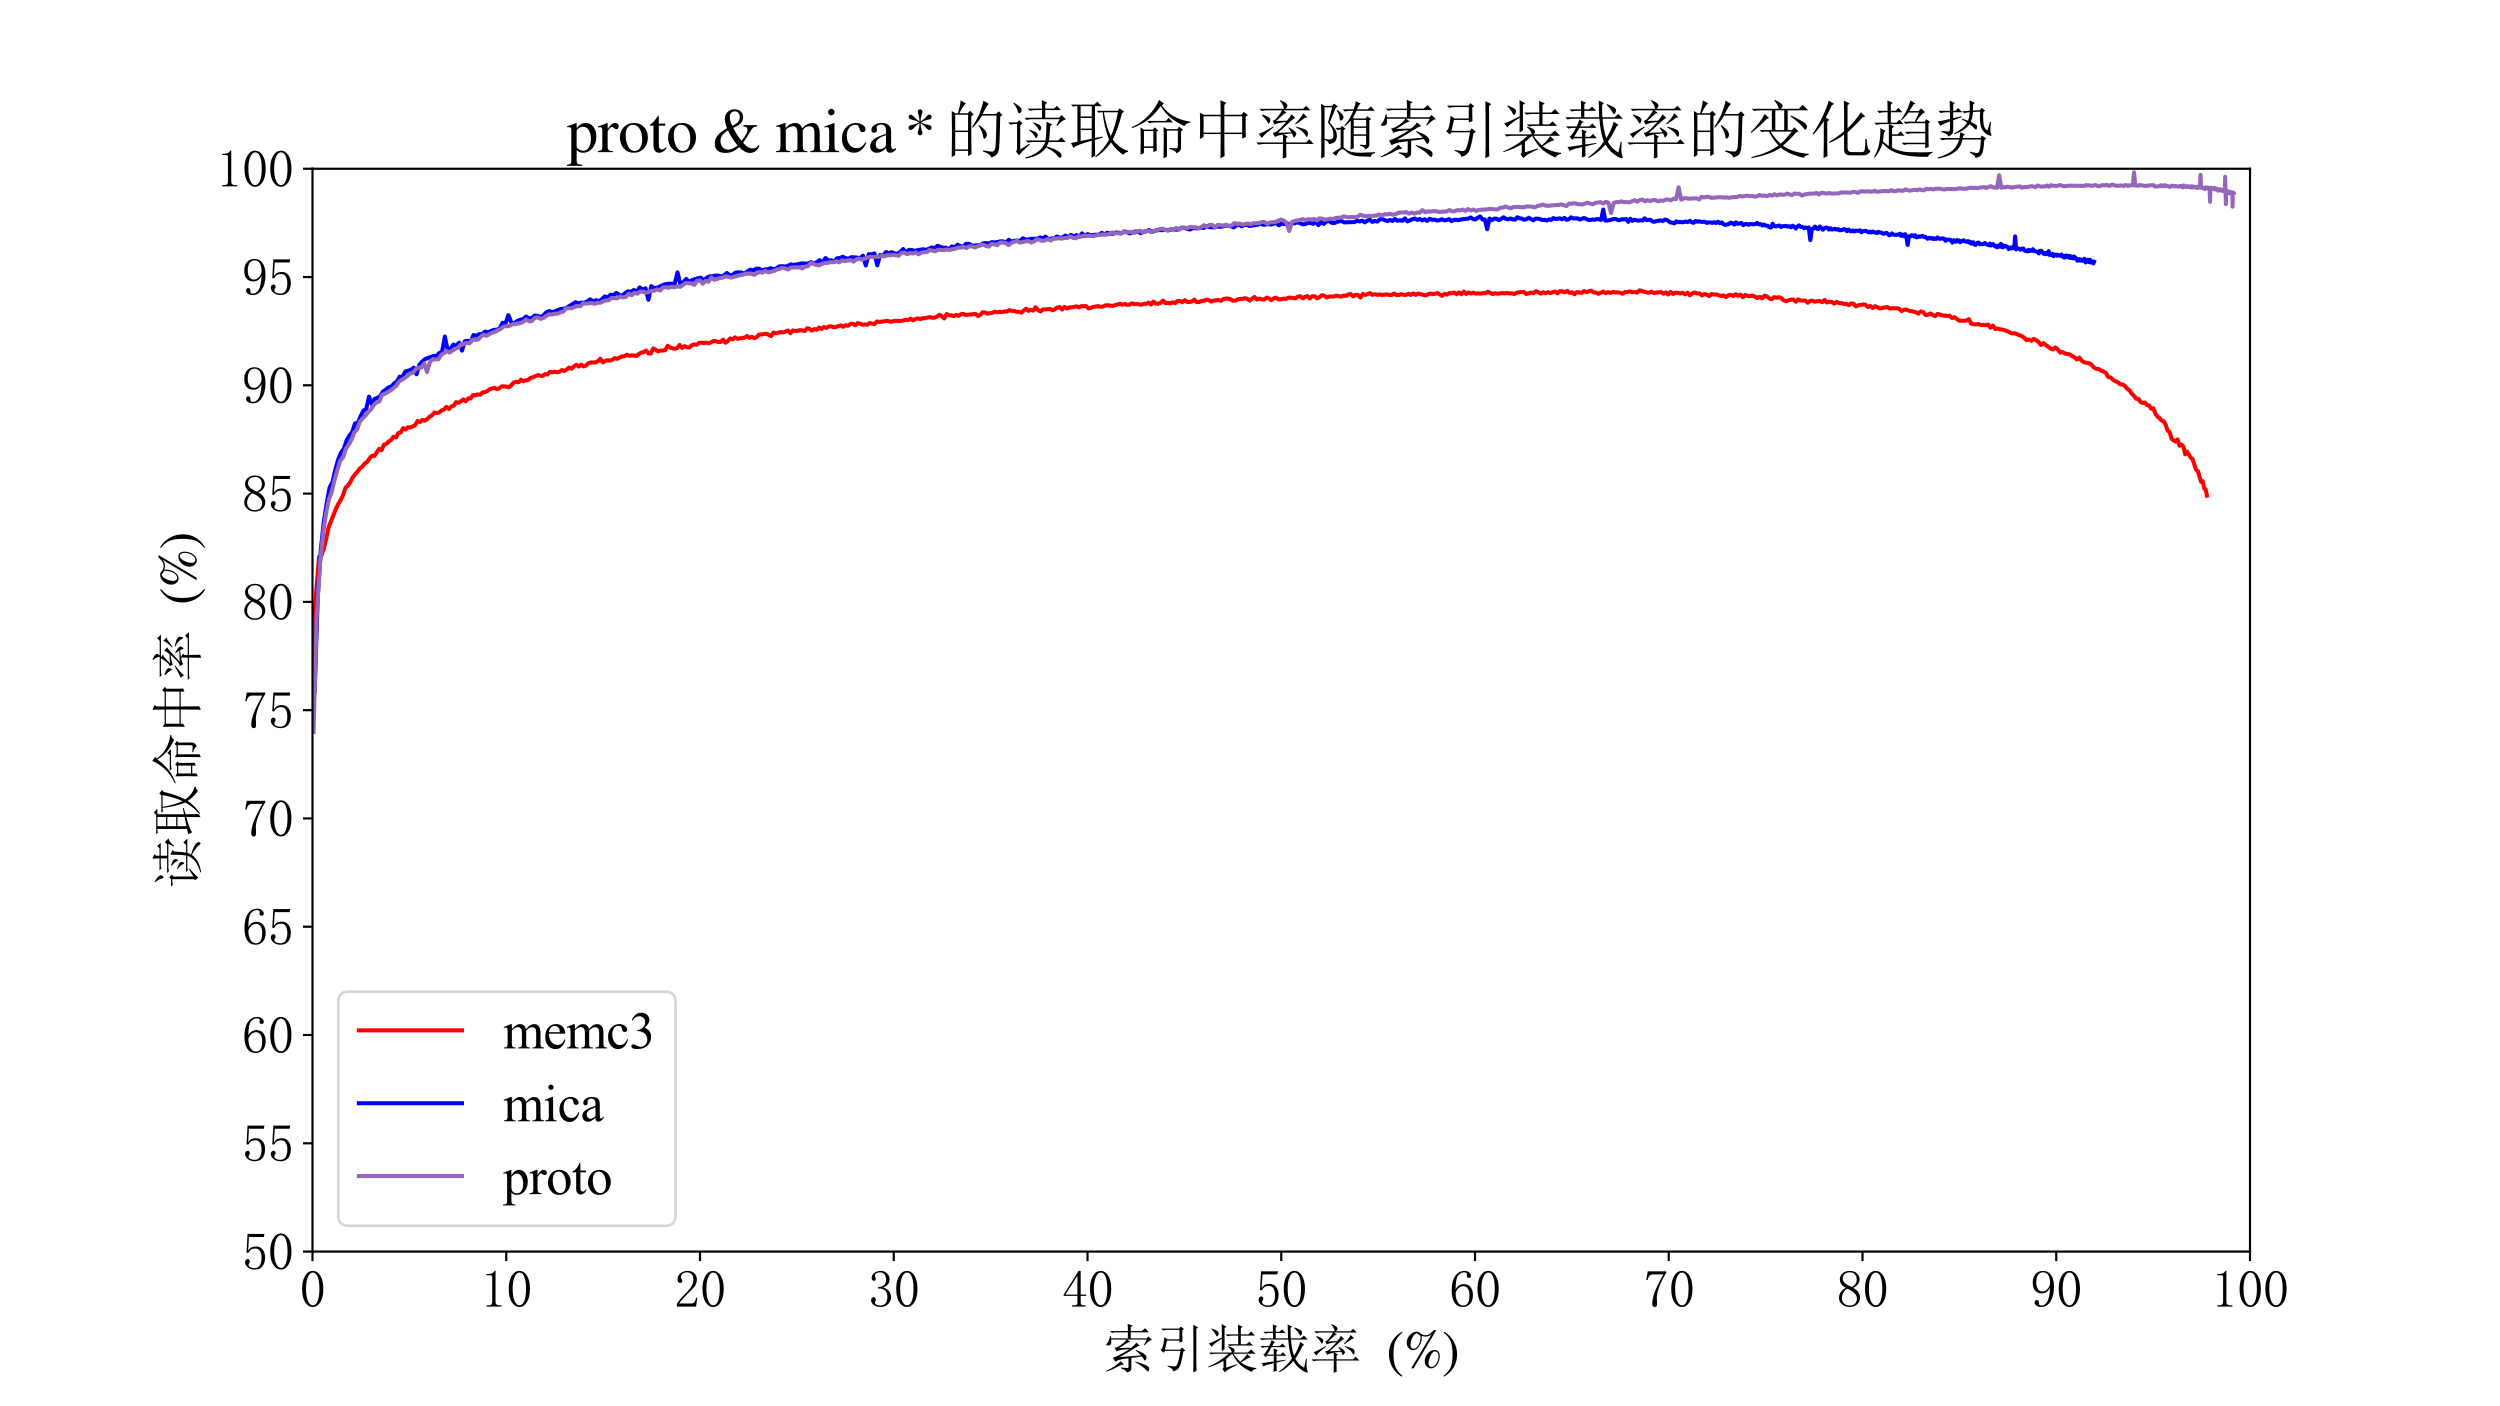 <?xml version="1.0" encoding="utf-8" standalone="no"?>
<!DOCTYPE svg PUBLIC "-//W3C//DTD SVG 1.1//EN"
  "http://www.w3.org/Graphics/SVG/1.1/DTD/svg11.dtd">
<svg xmlns:xlink="http://www.w3.org/1999/xlink" width="921.6pt" height="518.4pt" viewBox="0 0 921.6 518.4" xmlns="http://www.w3.org/2000/svg" version="1.1">
 <defs>
  <style type="text/css">*{stroke-linejoin: round; stroke-linecap: butt}</style>
 </defs>
 <g id="figure_1">
  <g id="patch_1">
   <path d="M 0 518.4 
L 921.6 518.4 
L 921.6 0 
L 0 0 
z
" style="fill: #ffffff"/>
  </g>
  <g id="axes_1">
   <g id="patch_2">
    <path d="M 115.2 461.376 
L 829.44 461.376 
L 829.44 62.208 
L 115.2 62.208 
z
" style="fill: #ffffff"/>
   </g>
   <g id="matplotlib.axis_1">
    <g id="xtick_1">
     <g id="line2d_1">
      <defs>
       <path id="m176e496bd4" d="M 0 0 
L 0 3.5 
" style="stroke: #000000; stroke-width: 0.8"/>
      </defs>
      <g>
       <use xlink:href="#m176e496bd4" x="115.2" y="461.376" style="stroke: #000000; stroke-width: 0.8"/>
      </g>
     </g>
     <g id="text_1">
      <!-- 0 -->
      <g transform="translate(110.45 481.958) scale(0.19 -0.19)">
       <defs>
        <path id="SimSun-30" d="M 1600 4225 
Q 1250 4225 1012 3687 
Q 775 3150 775 2250 
Q 775 1300 1012 775 
Q 1250 250 1600 250 
Q 1975 250 2187 775 
Q 2400 1300 2400 2250 
Q 2400 3150 2200 3687 
Q 2000 4225 1600 4225 
z
M 1600 50 
Q 1050 50 675 625 
Q 300 1200 300 2250 
Q 300 3225 662 3825 
Q 1025 4425 1600 4425 
Q 2150 4425 2512 3850 
Q 2875 3275 2875 2250 
Q 2875 1225 2512 637 
Q 2150 50 1600 50 
z
" transform="scale(0.016)"/>
       </defs>
       <use xlink:href="#SimSun-30"/>
      </g>
     </g>
    </g>
    <g id="xtick_2">
     <g id="line2d_2">
      <g>
       <use xlink:href="#m176e496bd4" x="186.624" y="461.376" style="stroke: #000000; stroke-width: 0.8"/>
      </g>
     </g>
     <g id="text_2">
      <!-- 10 -->
      <g transform="translate(177.124 481.958) scale(0.19 -0.19)">
       <defs>
        <path id="SimSun-31" d="M 1825 4450 
L 1825 650 
Q 1825 450 1950 350 
Q 2075 250 2300 250 
L 2550 250 
L 2550 100 
L 725 100 
L 725 250 
L 950 250 
Q 1200 250 1312 350 
Q 1425 450 1425 650 
L 1425 3675 
Q 1425 3775 1362 3837 
Q 1300 3900 1175 3900 
L 725 3900 
L 725 4050 
L 950 4050 
Q 1250 4050 1437 4150 
Q 1625 4250 1725 4450 
L 1825 4450 
z
" transform="scale(0.016)"/>
       </defs>
       <use xlink:href="#SimSun-31"/>
       <use xlink:href="#SimSun-30" x="50"/>
      </g>
     </g>
    </g>
    <g id="xtick_3">
     <g id="line2d_3">
      <g>
       <use xlink:href="#m176e496bd4" x="258.048" y="461.376" style="stroke: #000000; stroke-width: 0.8"/>
      </g>
     </g>
     <g id="text_3">
      <!-- 20 -->
      <g transform="translate(248.548 481.958) scale(0.19 -0.19)">
       <defs>
        <path id="SimSun-32" d="M 2325 3325 
Q 2325 3775 2125 4012 
Q 1925 4250 1525 4250 
Q 1225 4250 1012 4087 
Q 800 3925 800 3675 
Q 800 3525 900 3425 
Q 975 3325 975 3225 
Q 975 3100 912 3037 
Q 850 2975 725 2975 
Q 575 2975 487 3062 
Q 400 3150 400 3350 
Q 400 3875 775 4150 
Q 1150 4425 1575 4425 
Q 2175 4425 2462 4125 
Q 2750 3825 2750 3375 
Q 2750 3075 2612 2775 
Q 2475 2475 2175 2200 
Q 1450 1500 1062 1062 
Q 675 625 600 475 
L 2075 475 
Q 2300 475 2450 650 
Q 2600 825 2650 1175 
L 2800 1175 
L 2650 100 
L 325 100 
L 325 425 
Q 450 650 737 1000 
Q 1025 1350 1500 1825 
Q 1925 2250 2125 2625 
Q 2325 3000 2325 3325 
z
" transform="scale(0.016)"/>
       </defs>
       <use xlink:href="#SimSun-32"/>
       <use xlink:href="#SimSun-30" x="50"/>
      </g>
     </g>
    </g>
    <g id="xtick_4">
     <g id="line2d_4">
      <g>
       <use xlink:href="#m176e496bd4" x="329.472" y="461.376" style="stroke: #000000; stroke-width: 0.8"/>
      </g>
     </g>
     <g id="text_4">
      <!-- 30 -->
      <g transform="translate(319.972 481.958) scale(0.19 -0.19)">
       <defs>
        <path id="SimSun-33" d="M 2800 1250 
Q 2800 775 2450 412 
Q 2100 50 1475 50 
Q 1025 50 700 300 
Q 375 550 375 875 
Q 375 1025 475 1137 
Q 575 1250 675 1250 
Q 825 1250 887 1137 
Q 950 1025 950 950 
Q 950 825 900 750 
Q 850 650 850 575 
Q 850 425 1037 325 
Q 1225 225 1450 225 
Q 1900 225 2125 487 
Q 2350 750 2350 1300 
Q 2350 1750 2112 2025 
Q 1875 2300 1225 2300 
L 1225 2475 
Q 1725 2475 1962 2712 
Q 2200 2950 2200 3375 
Q 2200 3725 2012 3987 
Q 1825 4250 1425 4250 
Q 1250 4250 1050 4162 
Q 850 4075 850 3875 
Q 850 3675 900 3625 
Q 950 3575 950 3500 
Q 950 3375 900 3300 
Q 850 3225 725 3225 
Q 625 3225 537 3300 
Q 450 3375 450 3575 
Q 450 3950 775 4187 
Q 1100 4425 1525 4425 
Q 2025 4425 2325 4112 
Q 2625 3800 2625 3450 
Q 2625 3075 2437 2812 
Q 2250 2550 1850 2425 
Q 2400 2225 2600 1900 
Q 2800 1575 2800 1250 
z
" transform="scale(0.016)"/>
       </defs>
       <use xlink:href="#SimSun-33"/>
       <use xlink:href="#SimSun-30" x="50"/>
      </g>
     </g>
    </g>
    <g id="xtick_5">
     <g id="line2d_5">
      <g>
       <use xlink:href="#m176e496bd4" x="400.896" y="461.376" style="stroke: #000000; stroke-width: 0.8"/>
      </g>
     </g>
     <g id="text_5">
      <!-- 40 -->
      <g transform="translate(391.396 481.958) scale(0.19 -0.19)">
       <defs>
        <path id="SimSun-34" d="M 2300 575 
Q 2300 400 2400 325 
Q 2500 250 2675 250 
L 2900 250 
L 2900 100 
L 1250 100 
L 1250 250 
L 1525 250 
Q 1725 250 1812 325 
Q 1900 400 1900 575 
L 1900 1400 
L 225 1400 
L 225 1525 
L 2050 4425 
L 2300 4425 
L 2300 1550 
L 2975 1550 
L 2975 1400 
L 2300 1400 
L 2300 575 
z
M 1875 3800 
L 450 1550 
L 1900 1550 
L 1900 3800 
L 1875 3800 
z
" transform="scale(0.016)"/>
       </defs>
       <use xlink:href="#SimSun-34"/>
       <use xlink:href="#SimSun-30" x="50"/>
      </g>
     </g>
    </g>
    <g id="xtick_6">
     <g id="line2d_6">
      <g>
       <use xlink:href="#m176e496bd4" x="472.32" y="461.376" style="stroke: #000000; stroke-width: 0.8"/>
      </g>
     </g>
     <g id="text_6">
      <!-- 50 -->
      <g transform="translate(462.82 481.958) scale(0.19 -0.19)">
       <defs>
        <path id="SimSun-35" d="M 1725 2850 
Q 2200 2850 2500 2487 
Q 2800 2125 2800 1525 
Q 2800 850 2487 450 
Q 2175 50 1525 50 
Q 1075 50 725 312 
Q 375 575 375 950 
Q 375 1100 462 1212 
Q 550 1325 700 1325 
Q 850 1325 900 1225 
Q 950 1125 950 1050 
Q 950 900 875 825 
Q 800 725 800 625 
Q 800 425 1037 325 
Q 1275 225 1550 225 
Q 1950 225 2162 550 
Q 2375 875 2375 1475 
Q 2375 1975 2187 2287 
Q 2000 2600 1625 2600 
Q 1350 2600 1150 2500 
Q 950 2400 775 2075 
L 550 2100 
L 675 4375 
L 2725 4375 
L 2650 4000 
L 850 4000 
L 750 2350 
Q 1000 2700 1237 2775 
Q 1475 2850 1725 2850 
z
" transform="scale(0.016)"/>
       </defs>
       <use xlink:href="#SimSun-35"/>
       <use xlink:href="#SimSun-30" x="50"/>
      </g>
     </g>
    </g>
    <g id="xtick_7">
     <g id="line2d_7">
      <g>
       <use xlink:href="#m176e496bd4" x="543.744" y="461.376" style="stroke: #000000; stroke-width: 0.8"/>
      </g>
     </g>
     <g id="text_7">
      <!-- 60 -->
      <g transform="translate(534.244 481.958) scale(0.19 -0.19)">
       <defs>
        <path id="SimSun-36" d="M 775 1800 
Q 775 1050 1037 637 
Q 1300 225 1675 225 
Q 2050 225 2250 500 
Q 2450 775 2450 1525 
Q 2450 2025 2237 2300 
Q 2025 2575 1725 2575 
Q 1450 2575 1212 2412 
Q 975 2250 775 1800 
z
M 1750 2825 
Q 2350 2825 2612 2425 
Q 2875 2025 2875 1525 
Q 2875 775 2512 412 
Q 2150 50 1675 50 
Q 1000 50 650 562 
Q 300 1075 300 2050 
Q 300 3200 725 3812 
Q 1150 4425 1875 4425 
Q 2225 4425 2437 4225 
Q 2650 4025 2650 3875 
Q 2650 3725 2587 3650 
Q 2525 3575 2375 3575 
Q 2250 3575 2187 3637 
Q 2125 3700 2125 3825 
Q 2125 3875 2150 3925 
Q 2150 3975 2150 4025 
Q 2150 4125 2075 4187 
Q 2000 4250 1800 4250 
Q 1375 4250 1075 3862 
Q 775 3475 775 2175 
Q 925 2500 1187 2662 
Q 1450 2825 1750 2825 
z
" transform="scale(0.016)"/>
       </defs>
       <use xlink:href="#SimSun-36"/>
       <use xlink:href="#SimSun-30" x="50"/>
      </g>
     </g>
    </g>
    <g id="xtick_8">
     <g id="line2d_8">
      <g>
       <use xlink:href="#m176e496bd4" x="615.168" y="461.376" style="stroke: #000000; stroke-width: 0.8"/>
      </g>
     </g>
     <g id="text_8">
      <!-- 70 -->
      <g transform="translate(605.668 481.958) scale(0.19 -0.19)">
       <defs>
        <path id="SimSun-37" d="M 2825 4200 
Q 2300 3350 1987 2537 
Q 1675 1725 1675 1125 
Q 1675 1025 1700 850 
Q 1700 650 1700 400 
Q 1700 200 1637 125 
Q 1575 50 1425 50 
Q 1300 50 1212 137 
Q 1125 225 1125 450 
Q 1125 925 1337 1625 
Q 1550 2325 2475 4000 
L 1225 4000 
Q 950 4000 787 3825 
Q 625 3650 550 3300 
L 400 3325 
L 575 4375 
L 2825 4375 
L 2825 4200 
z
" transform="scale(0.016)"/>
       </defs>
       <use xlink:href="#SimSun-37"/>
       <use xlink:href="#SimSun-30" x="50"/>
      </g>
     </g>
    </g>
    <g id="xtick_9">
     <g id="line2d_9">
      <g>
       <use xlink:href="#m176e496bd4" x="686.592" y="461.376" style="stroke: #000000; stroke-width: 0.8"/>
      </g>
     </g>
     <g id="text_9">
      <!-- 80 -->
      <g transform="translate(677.092 481.958) scale(0.19 -0.19)">
       <defs>
        <path id="SimSun-38" d="M 625 1125 
Q 625 725 887 475 
Q 1150 225 1550 225 
Q 2025 225 2237 475 
Q 2450 725 2450 1100 
Q 2450 1425 2150 1725 
Q 1850 2025 1250 2275 
Q 950 2075 787 1775 
Q 625 1475 625 1125 
z
M 2825 1175 
Q 2825 700 2475 375 
Q 2125 50 1550 50 
Q 1025 50 650 375 
Q 275 700 275 1125 
Q 275 1550 487 1850 
Q 700 2150 1100 2375 
Q 750 2550 562 2812 
Q 375 3075 375 3400 
Q 375 3825 700 4125 
Q 1025 4425 1600 4425 
Q 2125 4425 2450 4125 
Q 2775 3825 2775 3400 
Q 2775 3100 2587 2837 
Q 2400 2575 2000 2375 
Q 2425 2125 2625 1825 
Q 2825 1525 2825 1175 
z
M 2425 3375 
Q 2425 3725 2225 3987 
Q 2025 4250 1600 4250 
Q 1125 4250 925 4000 
Q 725 3750 725 3475 
Q 725 3200 1012 2937 
Q 1300 2675 1825 2475 
Q 2125 2625 2275 2850 
Q 2425 3075 2425 3375 
z
" transform="scale(0.016)"/>
       </defs>
       <use xlink:href="#SimSun-38"/>
       <use xlink:href="#SimSun-30" x="50"/>
      </g>
     </g>
    </g>
    <g id="xtick_10">
     <g id="line2d_10">
      <g>
       <use xlink:href="#m176e496bd4" x="758.016" y="461.376" style="stroke: #000000; stroke-width: 0.8"/>
      </g>
     </g>
     <g id="text_10">
      <!-- 90 -->
      <g transform="translate(748.516 481.958) scale(0.19 -0.19)">
       <defs>
        <path id="SimSun-39" d="M 700 3050 
Q 700 2500 912 2212 
Q 1125 1925 1450 1925 
Q 1825 1925 2100 2275 
Q 2375 2625 2375 2925 
Q 2375 3525 2175 3887 
Q 1975 4250 1525 4250 
Q 1100 4250 900 3912 
Q 700 3575 700 3050 
z
M 1375 1700 
Q 875 1700 575 2012 
Q 275 2325 275 3025 
Q 275 3625 600 4025 
Q 925 4425 1525 4425 
Q 2150 4425 2500 3925 
Q 2850 3425 2850 2475 
Q 2850 1425 2437 737 
Q 2025 50 1300 50 
Q 975 50 737 200 
Q 500 350 500 600 
Q 500 700 562 800 
Q 625 900 775 900 
Q 925 900 975 787 
Q 1025 675 1025 525 
Q 1025 425 1050 362 
Q 1075 300 1100 275 
Q 1125 250 1187 237 
Q 1250 225 1325 225 
Q 1775 225 2050 725 
Q 2325 1225 2375 2400 
Q 2250 2100 2000 1900 
Q 1750 1700 1375 1700 
z
" transform="scale(0.016)"/>
       </defs>
       <use xlink:href="#SimSun-39"/>
       <use xlink:href="#SimSun-30" x="50"/>
      </g>
     </g>
    </g>
    <g id="xtick_11">
     <g id="line2d_11">
      <g>
       <use xlink:href="#m176e496bd4" x="829.44" y="461.376" style="stroke: #000000; stroke-width: 0.8"/>
      </g>
     </g>
     <g id="text_11">
      <!-- 100 -->
      <g transform="translate(815.19 481.958) scale(0.19 -0.19)">
       <use xlink:href="#SimSun-31"/>
       <use xlink:href="#SimSun-30" x="50"/>
       <use xlink:href="#SimSun-30" x="100"/>
      </g>
     </g>
    </g>
    <g id="text_12">
     <!-- 索引装载率 $\mathrm{(\%)}$ -->
     <g transform="translate(406.58 504.177) scale(0.19 -0.19)">
      <defs>
       <path id="SimSun-7d22" d="M 4725 1325 
Q 4375 1250 3450 1150 
L 3450 -50 
Q 3475 -500 2875 -625 
Q 2875 -325 2200 -125 
L 2200 -25 
Q 2850 -75 2987 -75 
Q 3125 -75 3100 175 
L 3100 1100 
Q 2400 1025 2050 925 
Q 1700 825 1475 700 
L 1225 1175 
Q 1525 1250 2050 1525 
Q 2575 1800 3225 2200 
Q 2900 2200 2437 2150 
Q 1975 2100 1650 1950 
L 1425 2375 
Q 1775 2425 2212 2737 
Q 2650 3050 2875 3375 
L 1000 3375 
Q 1050 3000 975 2850 
Q 900 2700 800 2675 
Q 700 2650 625 2650 
Q 525 2650 462 2675 
Q 400 2700 400 2725 
Q 400 2800 550 2975 
Q 750 3225 875 3800 
L 975 3800 
L 1000 3525 
L 3025 3525 
L 3025 4250 
L 1575 4250 
Q 1375 4250 1100 4175 
L 875 4400 
L 3025 4400 
L 3025 4775 
Q 3025 5025 3000 5275 
L 3625 5050 
L 3375 4900 
L 3375 4400 
L 4725 4400 
L 5125 4750 
L 5575 4250 
L 3375 4250 
L 3375 3525 
L 5300 3525 
L 5500 3750 
L 5950 3325 
Q 5600 3300 5050 2675 
L 4975 2725 
L 5325 3375 
L 2925 3375 
L 3325 3100 
Q 3100 3075 2675 2800 
Q 2250 2500 1925 2350 
L 3425 2375 
Q 3775 2625 4050 3000 
L 4475 2625 
Q 4250 2600 3850 2325 
Q 3425 2050 2975 1787 
Q 2525 1525 2025 1250 
L 4625 1450 
Q 4275 1825 3950 2050 
L 4000 2125 
Q 4700 1850 4962 1662 
Q 5225 1475 5275 1312 
Q 5325 1150 5212 937 
Q 5100 725 4987 925 
Q 4875 1125 4725 1325 
z
M 3925 725 
Q 5025 375 5312 212 
Q 5600 50 5612 -150 
Q 5625 -350 5562 -425 
Q 5500 -500 5475 -500 
Q 5375 -500 5200 -275 
Q 4925 50 3900 650 
L 3925 725 
z
M 2150 750 
L 2575 350 
Q 2275 350 1775 75 
Q 1275 -225 425 -525 
L 375 -450 
Q 1600 150 2150 750 
z
" transform="scale(0.016)"/>
       <path id="SimSun-5f15" d="M 5075 4675 
L 5075 575 
Q 5075 100 5100 -425 
L 4700 -600 
Q 4725 175 4725 725 
Q 4725 4575 4700 5150 
L 5300 4850 
L 5075 4675 
z
M 3375 4475 
Q 3375 3475 3400 3125 
L 3025 3000 
L 3025 3250 
L 1525 3250 
L 1275 2150 
L 3125 2150 
L 3325 2400 
L 3750 2050 
L 3500 1900 
Q 3375 1125 3225 575 
Q 3075 25 2850 -187 
Q 2625 -400 2250 -475 
Q 2275 -125 1600 125 
L 1600 225 
Q 2125 125 2350 112 
Q 2575 100 2675 225 
Q 2775 350 2900 787 
Q 3025 1225 3150 2000 
L 1275 2000 
L 1100 1775 
L 725 2125 
Q 925 2200 1025 2575 
Q 1125 2950 1200 3675 
L 1575 3400 
L 3025 3400 
L 3025 4550 
L 1650 4550 
Q 1325 4550 1050 4475 
L 825 4700 
L 3000 4700 
L 3175 4950 
L 3575 4650 
L 3375 4475 
z
" transform="scale(0.016)"/>
       <path id="SimSun-88c5" d="M 700 4725 
Q 1375 4450 1462 4325 
Q 1550 4200 1550 4125 
Q 1550 4025 1475 3887 
Q 1400 3750 1350 3750 
Q 1275 3750 1200 3925 
Q 1075 4225 650 4675 
L 700 4725 
z
M 2250 4775 
L 2250 2200 
L 1900 1975 
Q 1925 2600 1925 3475 
Q 1400 3150 1062 2887 
Q 725 2625 700 2475 
L 350 2900 
Q 775 3025 1925 3625 
Q 1925 4900 1900 5250 
L 2475 4925 
L 2250 4775 
z
M 2375 4000 
L 3900 4000 
Q 3900 4850 3875 5175 
L 4450 4925 
L 4225 4750 
L 4225 4000 
L 5125 4000 
L 5475 4350 
L 5950 3850 
L 4225 3850 
L 4225 2800 
L 4900 2800 
L 5250 3100 
L 5700 2650 
L 3475 2650 
Q 3150 2650 2875 2575 
L 2650 2800 
L 3900 2800 
L 3900 3850 
L 3200 3850 
Q 2875 3850 2600 3775 
L 2375 4000 
z
M 3125 1800 
Q 3125 2100 2650 2525 
L 2700 2575 
Q 3300 2375 3387 2250 
Q 3475 2125 3475 2050 
Q 3475 1950 3350 1800 
L 5050 1800 
L 5475 2175 
L 6000 1650 
L 3325 1650 
Q 3600 1225 4150 675 
Q 4775 1225 5000 1625 
L 5425 1200 
Q 5225 1175 4987 1050 
Q 4750 925 4250 600 
Q 4550 350 5037 162 
Q 5525 -25 6100 -75 
L 6100 -175 
Q 5675 -250 5550 -550 
Q 4825 -250 4262 212 
Q 3700 675 3175 1650 
Q 2825 1325 2450 1025 
L 2450 -25 
L 3750 375 
L 3800 300 
Q 2450 -300 2300 -625 
L 2000 -200 
Q 2150 -75 2125 75 
L 2125 800 
Q 1325 300 275 0 
L 250 75 
Q 1725 700 2725 1650 
L 1200 1650 
Q 875 1650 600 1575 
L 375 1800 
L 3125 1800 
z
" transform="scale(0.016)"/>
       <path id="SimSun-8f7d" d="M 1850 5200 
L 2375 5000 
L 2200 4825 
L 2200 4325 
L 2675 4325 
L 2975 4600 
L 3400 4175 
L 2200 4175 
L 2200 3525 
L 3700 3525 
Q 3675 4525 3650 5200 
L 4200 4950 
L 4000 4775 
Q 4000 3950 4025 3525 
L 5250 3525 
L 5625 3850 
L 6100 3375 
L 4050 3375 
Q 4125 2300 4425 1400 
Q 4925 2200 5175 3075 
L 5650 2750 
L 5450 2575 
Q 5075 1775 4575 1050 
Q 4950 350 5650 -50 
L 5875 1050 
L 5975 1025 
Q 5925 350 5950 25 
Q 5975 -300 6075 -500 
Q 6125 -625 6025 -625 
Q 5975 -625 5775 -562 
Q 5575 -500 5125 -150 
Q 4675 200 4350 775 
Q 3575 -125 2625 -600 
L 2575 -525 
Q 3575 175 4175 1075 
Q 3825 1950 3725 3375 
L 1100 3375 
Q 775 3375 500 3300 
L 275 3525 
L 1875 3525 
L 1875 4175 
L 1525 4175 
Q 1200 4175 925 4100 
L 700 4325 
L 1875 4325 
Q 1875 4800 1850 5200 
z
M 4500 4850 
Q 5000 4650 5212 4512 
Q 5425 4375 5400 4187 
Q 5375 4000 5300 3925 
Q 5225 3850 5200 3850 
Q 5125 3850 5025 4050 
Q 4900 4325 4450 4775 
L 4500 4850 
z
M 500 525 
Q 850 550 1975 725 
L 1975 1400 
L 1150 1400 
L 975 1250 
L 700 1575 
Q 900 1575 1350 2450 
L 1150 2450 
Q 850 2450 575 2375 
L 350 2600 
L 1425 2600 
Q 1625 3025 1700 3300 
L 2150 3025 
L 1975 2950 
Q 1900 2850 1775 2600 
L 2700 2600 
L 3025 2900 
L 3425 2450 
L 1700 2450 
L 1175 1550 
L 1975 1550 
Q 1975 1925 1950 2300 
L 2450 2075 
L 2300 1900 
L 2300 1550 
L 2800 1550 
L 3075 1850 
L 3475 1400 
L 2300 1400 
L 2300 775 
L 3400 925 
L 3425 850 
L 2300 575 
Q 2300 -50 2325 -400 
L 1950 -550 
Q 1975 225 1975 500 
Q 850 275 725 100 
L 500 525 
z
" transform="scale(0.016)"/>
       <path id="SimSun-7387" d="M 875 3725 
L 925 3800 
Q 1375 3650 1550 3525 
Q 1725 3400 1725 3250 
Q 1725 3175 1662 3025 
Q 1600 2875 1550 2875 
Q 1500 2875 1425 3050 
Q 1275 3325 875 3725 
z
M 550 1850 
Q 875 1925 2000 2575 
L 2050 2500 
Q 1675 2225 1337 1937 
Q 1000 1650 875 1425 
L 550 1850 
z
M 5200 3450 
Q 4800 3150 4275 2800 
L 4225 2875 
Q 4775 3400 5050 3925 
L 5450 3525 
L 5200 3450 
z
M 4325 2500 
L 4350 2575 
Q 5225 2350 5375 2212 
Q 5525 2075 5525 1900 
Q 5525 1775 5487 1662 
Q 5450 1550 5400 1550 
Q 5325 1550 5200 1800 
Q 4975 2150 4325 2500 
z
M 3150 3900 
Q 2500 3300 2300 3150 
Q 2800 3150 3400 3175 
Q 3700 3500 3850 3825 
L 4250 3450 
Q 4050 3400 3450 2825 
Q 2850 2250 2475 1950 
Q 3150 1975 3850 2000 
Q 3750 2175 3550 2450 
L 3600 2500 
Q 4050 2250 4200 2100 
Q 4350 1950 4350 1850 
Q 4350 1775 4250 1625 
Q 4150 1475 4100 1475 
Q 4075 1475 4050 1550 
Q 4000 1700 3900 1900 
Q 3650 1875 3075 1800 
L 3500 1550 
L 3325 1425 
L 3325 975 
L 5325 975 
L 5650 1300 
L 6100 825 
L 3325 825 
Q 3325 -275 3350 -525 
L 2975 -650 
Q 3000 0 3000 825 
L 1125 825 
Q 800 825 525 750 
L 300 975 
L 3000 975 
L 3000 1775 
Q 2450 1700 2200 1525 
L 1950 1950 
Q 2275 1950 2675 2350 
Q 3075 2750 3325 3050 
Q 2400 2950 2150 2775 
L 1950 3175 
Q 2150 3150 2475 3575 
Q 2800 4000 2900 4225 
L 1450 4225 
Q 1125 4225 850 4150 
L 625 4375 
L 3100 4375 
Q 3050 4800 2675 5200 
L 2725 5250 
Q 3225 5050 3337 4912 
Q 3450 4775 3450 4700 
Q 3450 4550 3250 4375 
L 5025 4375 
L 5350 4675 
L 5775 4225 
L 3050 4225 
L 3375 3950 
L 3150 3900 
z
" transform="scale(0.016)"/>
       <path id="SimSun-20" d="M 0 0 
Q 0 0 0 0 
z
" transform="scale(0.016)"/>
       <path id="STIXGeneral-Regular-28" d="M 1946 -1030 
L 1869 -1133 
Q 1126 -710 716 32 
Q 307 774 307 1613 
Q 307 3386 1888 4326 
L 1946 4224 
Q 1293 3667 1075 3126 
Q 858 2586 858 1632 
Q 858 685 1082 96 
Q 1306 -493 1946 -1030 
z
" transform="scale(0.016)"/>
       <path id="STIXGeneral-Regular-25" d="M 4390 1363 
Q 4390 781 4070 329 
Q 3750 -122 3341 -122 
Q 3014 -122 2790 134 
Q 2566 390 2566 762 
Q 2566 1274 2940 1693 
Q 3315 2112 3776 2112 
Q 4070 2112 4230 1917 
Q 4390 1722 4390 1363 
z
M 4243 1376 
Q 4243 1626 4131 1779 
Q 4019 1933 3840 1933 
Q 3654 1933 3526 1786 
Q 3315 1562 3171 1187 
Q 3027 813 3027 486 
Q 3027 301 3129 176 
Q 3232 51 3386 51 
Q 3718 51 3980 457 
Q 4243 864 4243 1376 
z
M 3974 4518 
L 1222 -115 
L 922 -115 
L 3443 4096 
Q 3264 3891 3094 3811 
Q 2925 3731 2669 3731 
Q 2445 3731 2182 3821 
Q 2208 3674 2208 3539 
Q 2208 3206 2067 2873 
Q 1926 2541 1696 2323 
Q 1453 2086 1146 2086 
Q 826 2086 608 2339 
Q 390 2592 390 2963 
Q 390 3507 761 3916 
Q 1133 4326 1626 4326 
Q 1792 4326 2010 4147 
Q 2310 3898 2624 3898 
Q 2918 3898 3084 3994 
Q 3251 4090 3693 4518 
L 3974 4518 
z
M 2054 3642 
Q 2054 3782 2025 3833 
Q 1997 3885 1894 3936 
Q 1747 4006 1613 4154 
Q 1414 4058 1331 3984 
Q 1248 3910 1152 3750 
Q 845 3264 845 2707 
Q 845 2509 944 2384 
Q 1043 2259 1210 2259 
Q 1549 2259 1801 2675 
Q 2054 3091 2054 3642 
z
" transform="scale(0.016)"/>
       <path id="STIXGeneral-Regular-29" d="M 186 4224 
L 262 4326 
Q 992 3891 1408 3148 
Q 1824 2406 1824 1581 
Q 1824 -166 243 -1133 
L 186 -1030 
Q 845 -486 1059 54 
Q 1274 595 1274 1562 
Q 1274 2534 1059 3120 
Q 845 3706 186 4224 
z
" transform="scale(0.016)"/>
      </defs>
      <use xlink:href="#SimSun-7d22" transform="translate(0 0.578)"/>
      <use xlink:href="#SimSun-5f15" transform="translate(100 0.578)"/>
      <use xlink:href="#SimSun-88c5" transform="translate(200 0.578)"/>
      <use xlink:href="#SimSun-8f7d" transform="translate(300 0.578)"/>
      <use xlink:href="#SimSun-7387" transform="translate(400 0.578)"/>
      <use xlink:href="#SimSun-20" transform="translate(500 0.578)"/>
      <use xlink:href="#STIXGeneral-Regular-28" transform="translate(550 0.578)"/>
      <use xlink:href="#STIXGeneral-Regular-25" transform="translate(583.3 0.578)"/>
      <use xlink:href="#STIXGeneral-Regular-29" transform="translate(658 0.578)"/>
     </g>
    </g>
   </g>
   <g id="matplotlib.axis_2">
    <g id="ytick_1">
     <g id="line2d_12">
      <defs>
       <path id="m6e5dd6a502" d="M 0 0 
L -3.5 0 
" style="stroke: #000000; stroke-width: 0.8"/>
      </defs>
      <g>
       <use xlink:href="#m6e5dd6a502" x="115.2" y="461.376" style="stroke: #000000; stroke-width: 0.8"/>
      </g>
     </g>
     <g id="text_13">
      <!-- 50 -->
      <g transform="translate(89.2 468.167) scale(0.19 -0.19)">
       <use xlink:href="#SimSun-35"/>
       <use xlink:href="#SimSun-30" x="50"/>
      </g>
     </g>
    </g>
    <g id="ytick_2">
     <g id="line2d_13">
      <g>
       <use xlink:href="#m6e5dd6a502" x="115.2" y="421.459" style="stroke: #000000; stroke-width: 0.8"/>
      </g>
     </g>
     <g id="text_14">
      <!-- 55 -->
      <g transform="translate(89.2 428.25) scale(0.19 -0.19)">
       <use xlink:href="#SimSun-35"/>
       <use xlink:href="#SimSun-35" x="50"/>
      </g>
     </g>
    </g>
    <g id="ytick_3">
     <g id="line2d_14">
      <g>
       <use xlink:href="#m6e5dd6a502" x="115.2" y="381.542" style="stroke: #000000; stroke-width: 0.8"/>
      </g>
     </g>
     <g id="text_15">
      <!-- 60 -->
      <g transform="translate(89.2 388.333) scale(0.19 -0.19)">
       <use xlink:href="#SimSun-36"/>
       <use xlink:href="#SimSun-30" x="50"/>
      </g>
     </g>
    </g>
    <g id="ytick_4">
     <g id="line2d_15">
      <g>
       <use xlink:href="#m6e5dd6a502" x="115.2" y="341.626" style="stroke: #000000; stroke-width: 0.8"/>
      </g>
     </g>
     <g id="text_16">
      <!-- 65 -->
      <g transform="translate(89.2 348.417) scale(0.19 -0.19)">
       <use xlink:href="#SimSun-36"/>
       <use xlink:href="#SimSun-35" x="50"/>
      </g>
     </g>
    </g>
    <g id="ytick_5">
     <g id="line2d_16">
      <g>
       <use xlink:href="#m6e5dd6a502" x="115.2" y="301.709" style="stroke: #000000; stroke-width: 0.8"/>
      </g>
     </g>
     <g id="text_17">
      <!-- 70 -->
      <g transform="translate(89.2 308.5) scale(0.19 -0.19)">
       <use xlink:href="#SimSun-37"/>
       <use xlink:href="#SimSun-30" x="50"/>
      </g>
     </g>
    </g>
    <g id="ytick_6">
     <g id="line2d_17">
      <g>
       <use xlink:href="#m6e5dd6a502" x="115.2" y="261.792" style="stroke: #000000; stroke-width: 0.8"/>
      </g>
     </g>
     <g id="text_18">
      <!-- 75 -->
      <g transform="translate(89.2 268.583) scale(0.19 -0.19)">
       <use xlink:href="#SimSun-37"/>
       <use xlink:href="#SimSun-35" x="50"/>
      </g>
     </g>
    </g>
    <g id="ytick_7">
     <g id="line2d_18">
      <g>
       <use xlink:href="#m6e5dd6a502" x="115.2" y="221.875" style="stroke: #000000; stroke-width: 0.8"/>
      </g>
     </g>
     <g id="text_19">
      <!-- 80 -->
      <g transform="translate(89.2 228.666) scale(0.19 -0.19)">
       <use xlink:href="#SimSun-38"/>
       <use xlink:href="#SimSun-30" x="50"/>
      </g>
     </g>
    </g>
    <g id="ytick_8">
     <g id="line2d_19">
      <g>
       <use xlink:href="#m6e5dd6a502" x="115.2" y="181.958" style="stroke: #000000; stroke-width: 0.8"/>
      </g>
     </g>
     <g id="text_20">
      <!-- 85 -->
      <g transform="translate(89.2 188.749) scale(0.19 -0.19)">
       <use xlink:href="#SimSun-38"/>
       <use xlink:href="#SimSun-35" x="50"/>
      </g>
     </g>
    </g>
    <g id="ytick_9">
     <g id="line2d_20">
      <g>
       <use xlink:href="#m6e5dd6a502" x="115.2" y="142.042" style="stroke: #000000; stroke-width: 0.8"/>
      </g>
     </g>
     <g id="text_21">
      <!-- 90 -->
      <g transform="translate(89.2 148.833) scale(0.19 -0.19)">
       <use xlink:href="#SimSun-39"/>
       <use xlink:href="#SimSun-30" x="50"/>
      </g>
     </g>
    </g>
    <g id="ytick_10">
     <g id="line2d_21">
      <g>
       <use xlink:href="#m6e5dd6a502" x="115.2" y="102.125" style="stroke: #000000; stroke-width: 0.8"/>
      </g>
     </g>
     <g id="text_22">
      <!-- 95 -->
      <g transform="translate(89.2 108.916) scale(0.19 -0.19)">
       <use xlink:href="#SimSun-39"/>
       <use xlink:href="#SimSun-35" x="50"/>
      </g>
     </g>
    </g>
    <g id="ytick_11">
     <g id="line2d_22">
      <g>
       <use xlink:href="#m6e5dd6a502" x="115.2" y="62.208" style="stroke: #000000; stroke-width: 0.8"/>
      </g>
     </g>
     <g id="text_23">
      <!-- 100 -->
      <g transform="translate(79.7 68.999) scale(0.19 -0.19)">
       <use xlink:href="#SimSun-31"/>
       <use xlink:href="#SimSun-30" x="50"/>
       <use xlink:href="#SimSun-30" x="100"/>
      </g>
     </g>
    </g>
    <g id="text_24">
     <!-- 读取命中率 $\mathrm{(\%)}$ -->
     <g transform="translate(72.28 327.532) rotate(-90) scale(0.19 -0.19)">
      <defs>
       <path id="SimSun-8bfb" d="M 1450 275 
L 2375 850 
L 2425 775 
Q 1600 50 1325 -325 
L 1025 50 
Q 1125 175 1125 400 
L 1125 2850 
L 1050 2850 
Q 725 2850 450 2775 
L 225 3000 
L 1125 3000 
L 1350 3225 
L 1675 2900 
L 1450 2725 
L 1450 275 
z
M 750 4925 
L 800 5000 
Q 1150 4800 1387 4600 
Q 1625 4400 1587 4200 
Q 1550 4000 1400 3925 
Q 1250 3850 1175 4200 
Q 1100 4525 750 4925 
z
M 5100 2700 
L 5425 3325 
L 2575 3325 
Q 2375 3325 2100 3250 
L 1875 3475 
L 3650 3475 
L 3650 4250 
L 3025 4250 
Q 2700 4250 2425 4175 
L 2200 4400 
L 3650 4400 
Q 3650 4825 3625 5250 
L 4175 5000 
L 3975 4825 
L 3975 4400 
L 4875 4400 
L 5150 4675 
L 5550 4250 
L 3975 4250 
L 3975 3475 
L 5375 3475 
L 5625 3750 
L 6075 3300 
Q 5725 3275 5200 2650 
L 5100 2700 
z
M 2750 2925 
L 2775 3000 
Q 3350 2825 3462 2687 
Q 3575 2550 3575 2450 
Q 3575 2350 3512 2250 
Q 3450 2150 3425 2150 
Q 3350 2150 3275 2350 
Q 3125 2625 2750 2925 
z
M 2375 2275 
Q 2975 2075 3100 1950 
Q 3225 1825 3225 1700 
Q 3225 1625 3162 1512 
Q 3100 1400 3075 1400 
Q 3000 1400 2900 1625 
Q 2725 1925 2350 2200 
L 2375 2275 
z
M 4475 2625 
Q 4425 1550 4350 1175 
L 5275 1175 
L 5600 1500 
L 6050 1025 
L 4325 1025 
Q 4250 825 4125 575 
Q 4850 350 5200 150 
Q 5550 -50 5600 -237 
Q 5650 -425 5587 -500 
Q 5525 -575 5475 -575 
Q 5350 -575 5175 -325 
Q 4925 25 4075 475 
Q 3425 -425 1975 -650 
L 1950 -550 
Q 3600 -100 3975 1025 
L 2700 1025 
Q 2500 1025 2225 950 
L 2000 1175 
L 4000 1175 
Q 4100 1800 4100 3075 
L 4675 2800 
L 4475 2625 
z
" transform="scale(0.016)"/>
       <path id="SimSun-53d6" d="M 1300 2225 
L 1300 1125 
L 2425 1350 
L 2425 2225 
L 1300 2225 
z
M 2750 1225 
Q 2750 100 2775 -350 
L 2400 -575 
Q 2425 125 2425 1150 
Q 775 700 575 425 
L 325 925 
Q 625 975 975 1050 
L 975 4650 
L 775 4650 
L 525 4600 
L 325 4800 
L 2675 4800 
L 2975 5100 
L 3425 4650 
L 2750 4650 
L 2750 1425 
L 3500 1575 
L 3525 1475 
L 2750 1225 
z
M 1300 4650 
L 1300 3600 
L 2425 3600 
L 2425 4650 
L 1300 4650 
z
M 2425 3450 
L 1300 3450 
L 1300 2375 
L 2425 2375 
L 2425 3450 
z
M 2925 4175 
L 5050 4175 
L 5250 4425 
L 5700 4075 
L 5475 3925 
Q 5100 2350 4550 1275 
Q 5200 375 6100 125 
L 6100 25 
Q 5775 -25 5600 -275 
Q 4875 225 4375 975 
Q 3700 25 2825 -525 
L 2775 -450 
Q 3650 325 4175 1250 
Q 3650 2625 3525 4025 
L 3350 4025 
L 3125 3975 
L 2925 4175 
z
M 3650 4025 
Q 3900 2525 4350 1600 
Q 4825 2650 5075 4025 
L 3650 4025 
z
" transform="scale(0.016)"/>
       <path id="SimSun-547d" d="M 1775 3150 
L 3650 3150 
L 3950 3450 
L 4400 3000 
L 2550 3000 
Q 2225 3000 2000 2925 
L 1775 3150 
z
M 1450 2125 
L 1450 575 
L 2400 575 
L 2400 2125 
L 1450 2125 
z
M 1100 -250 
Q 1125 525 1125 1125 
Q 1125 1725 1100 2500 
L 1450 2275 
L 2350 2275 
L 2525 2500 
L 2900 2200 
L 2725 2050 
Q 2725 550 2750 150 
L 2400 0 
L 2400 425 
L 1450 425 
L 1450 -100 
L 1100 -250 
z
M 3775 2175 
L 3775 -450 
L 3425 -625 
Q 3450 75 3450 1050 
Q 3450 2025 3425 2550 
L 3775 2325 
L 4825 2325 
L 5000 2575 
L 5400 2275 
L 5200 2100 
L 5200 525 
Q 5225 75 4700 -125 
Q 4700 150 4025 325 
L 4025 425 
Q 4550 375 4712 375 
Q 4875 375 4875 700 
L 4875 2175 
L 3775 2175 
z
M 2975 5275 
L 3475 4900 
L 3250 4725 
Q 3750 4025 4450 3625 
Q 5150 3225 6125 3075 
L 6125 2975 
Q 5700 2950 5550 2625 
Q 4650 3050 4112 3500 
Q 3575 3950 3150 4650 
Q 2600 3900 1962 3362 
Q 1325 2825 275 2425 
L 225 2525 
Q 1250 2975 1962 3750 
Q 2675 4525 2975 5275 
z
" transform="scale(0.016)"/>
       <path id="SimSun-4e2d" d="M 3325 3625 
L 3325 1975 
L 5125 1975 
L 5125 3625 
L 3325 3625 
z
M 2950 3775 
Q 2950 4750 2925 5250 
L 3525 4975 
L 3325 4775 
L 3325 3775 
L 5075 3775 
L 5275 4075 
L 5700 3750 
L 5475 3550 
L 5475 2100 
Q 5475 1825 5500 1525 
L 5125 1375 
L 5125 1825 
L 3325 1825 
Q 3325 -75 3350 -400 
L 2925 -625 
Q 2950 -50 2950 1825 
L 1225 1825 
L 1225 1525 
L 850 1325 
Q 875 1775 875 2625 
Q 875 3475 850 4000 
L 1225 3775 
L 2950 3775 
z
M 1225 3625 
L 1225 1975 
L 2950 1975 
L 2950 3625 
L 1225 3625 
z
" transform="scale(0.016)"/>
      </defs>
      <use xlink:href="#SimSun-8bfb" transform="translate(0 0.578)"/>
      <use xlink:href="#SimSun-53d6" transform="translate(100 0.578)"/>
      <use xlink:href="#SimSun-547d" transform="translate(200 0.578)"/>
      <use xlink:href="#SimSun-4e2d" transform="translate(300 0.578)"/>
      <use xlink:href="#SimSun-7387" transform="translate(400 0.578)"/>
      <use xlink:href="#SimSun-20" transform="translate(500 0.578)"/>
      <use xlink:href="#STIXGeneral-Regular-28" transform="translate(550 0.578)"/>
      <use xlink:href="#STIXGeneral-Regular-25" transform="translate(583.3 0.578)"/>
      <use xlink:href="#STIXGeneral-Regular-29" transform="translate(658 0.578)"/>
     </g>
    </g>
   </g>
   <g id="line2d_23">
    <path d="M 115.454 267.797 
L 115.776 235.862 
L 116.058 224.341 
L 117.629 205.309 
L 118.487 204.871 
L 119.375 202.254 
L 120.262 198.535 
L 121.148 194.317 
L 122.922 189.889 
L 123.807 187.636 
L 124.694 185.796 
L 125.578 184.347 
L 126.466 182.5 
L 127.349 179.821 
L 128.238 179.058 
L 129.123 177.717 
L 130.01 175.986 
L 130.895 174.828 
L 131.784 173.898 
L 132.667 172.675 
L 133.555 172.048 
L 134.441 170.883 
L 135.328 170.299 
L 136.214 169.001 
L 137.102 168.055 
L 137.988 168.085 
L 139.761 165.458 
L 140.648 165.953 
L 141.531 163.944 
L 142.419 163.657 
L 143.305 162.768 
L 144.19 162.193 
L 145.077 160.99 
L 145.965 161.274 
L 146.85 159.634 
L 147.737 159.397 
L 148.622 157.814 
L 149.509 158.362 
L 150.393 157.479 
L 151.278 157.622 
L 153.053 156.744 
L 153.938 155.151 
L 154.825 155.566 
L 155.714 154.774 
L 156.6 155.088 
L 157.485 154.497 
L 158.373 153.603 
L 159.261 153.117 
L 160.146 152.04 
L 161.033 152.267 
L 161.92 152.022 
L 162.806 151.299 
L 163.693 150.96 
L 164.579 149.965 
L 165.465 150.784 
L 166.352 149.824 
L 167.237 149.585 
L 168.127 148.239 
L 169.009 148.494 
L 169.899 147.956 
L 170.781 147.25 
L 171.674 147.928 
L 172.556 146.894 
L 173.443 146.93 
L 174.331 145.631 
L 175.217 145.73 
L 176.103 145.393 
L 176.992 145.52 
L 177.875 144.711 
L 178.765 144.524 
L 179.649 144.157 
L 180.537 143.461 
L 182.308 142.977 
L 183.193 143.449 
L 184.081 143.095 
L 184.966 142.42 
L 185.853 142.423 
L 186.738 142.54 
L 187.623 142.807 
L 188.51 141.979 
L 189.397 140.979 
L 190.284 140.722 
L 191.169 140.898 
L 192.059 139.994 
L 192.944 140.531 
L 193.83 140.162 
L 194.716 140.092 
L 195.603 139.26 
L 196.491 139.132 
L 198.265 138.252 
L 199.152 138.489 
L 200.04 138.598 
L 200.924 137.895 
L 201.812 138.061 
L 202.699 137.064 
L 203.584 137.229 
L 204.471 137.054 
L 205.355 137.242 
L 206.244 137.044 
L 207.128 136.408 
L 208.018 136.757 
L 208.903 136.202 
L 209.79 135.508 
L 210.675 135.926 
L 211.563 135.044 
L 212.449 134.488 
L 213.334 135.136 
L 214.222 134.432 
L 215.111 135.072 
L 215.997 134.769 
L 216.886 133.91 
L 217.768 133.624 
L 219.541 133.612 
L 220.431 133.111 
L 221.317 132.246 
L 222.205 133.566 
L 223.089 133.061 
L 223.977 132.763 
L 224.864 132.95 
L 225.748 132.629 
L 226.635 131.998 
L 227.524 132.279 
L 229.295 131.364 
L 230.182 131.371 
L 231.068 130.761 
L 231.958 131.164 
L 232.843 131.008 
L 233.732 131.069 
L 234.618 131.242 
L 235.505 130.526 
L 236.39 129.974 
L 237.279 129.813 
L 238.161 129.245 
L 239.051 130.284 
L 239.936 130.306 
L 240.823 128.435 
L 241.709 128.902 
L 242.595 129.516 
L 243.478 129.221 
L 244.369 129.239 
L 245.254 129.049 
L 246.144 127.468 
L 247.027 128.095 
L 247.915 128.382 
L 248.8 128.549 
L 249.689 128.28 
L 250.576 127.149 
L 251.464 128.268 
L 252.35 127.599 
L 253.237 128.075 
L 254.124 128.088 
L 255.01 127.287 
L 255.895 126.929 
L 256.783 127.11 
L 257.667 126.393 
L 258.554 126.32 
L 259.439 126.496 
L 260.326 126.296 
L 261.212 126.524 
L 262.098 126.229 
L 262.986 125.721 
L 263.873 125.734 
L 264.756 126.11 
L 265.645 126.071 
L 266.53 125.206 
L 267.419 126.342 
L 268.308 125.727 
L 269.192 124.763 
L 270.082 125.071 
L 270.969 124.387 
L 271.856 124.888 
L 274.512 124.461 
L 275.4 123.891 
L 276.285 124.55 
L 277.173 124.132 
L 278.058 124.655 
L 278.946 124.287 
L 279.83 123.339 
L 280.718 123.286 
L 282.492 123.006 
L 284.263 123.889 
L 285.148 122.588 
L 286.037 122.91 
L 287.809 122.398 
L 288.694 122.55 
L 290.467 121.857 
L 291.356 122.807 
L 292.238 121.817 
L 293.126 121.977 
L 294.014 121.943 
L 294.902 121.688 
L 296.673 122.017 
L 297.557 121.026 
L 298.442 121.22 
L 299.33 121.879 
L 300.217 121.307 
L 301.102 121.536 
L 301.989 120.72 
L 302.877 121.294 
L 303.763 120.54 
L 304.651 120.926 
L 305.536 120.36 
L 306.425 120.294 
L 307.31 120.645 
L 308.198 120.511 
L 309.972 119.959 
L 310.856 120.467 
L 311.745 119.902 
L 312.63 120.092 
L 313.518 119.431 
L 314.403 119.377 
L 315.292 119.87 
L 316.176 119.096 
L 317.065 119.32 
L 317.951 119.732 
L 318.84 119.569 
L 319.725 119.724 
L 320.613 119.11 
L 322.386 119.494 
L 323.269 118.501 
L 324.159 118.678 
L 325.933 118.459 
L 326.819 118.237 
L 328.593 118.635 
L 329.48 118.307 
L 330.366 118.269 
L 332.14 118.342 
L 333.912 117.903 
L 334.801 118.011 
L 335.688 117.432 
L 336.572 118.096 
L 337.461 117.609 
L 338.346 117.341 
L 339.235 117.63 
L 340.119 117.322 
L 341.006 117.273 
L 342.78 116.896 
L 343.664 117.113 
L 344.548 117.118 
L 345.434 116.687 
L 346.322 116.034 
L 347.206 116.581 
L 348.093 117.385 
L 348.976 115.758 
L 349.864 116.177 
L 350.751 116.278 
L 351.639 116.523 
L 352.522 116.085 
L 353.413 116.453 
L 354.298 115.798 
L 355.187 115.712 
L 356.072 116.126 
L 359.617 115.7 
L 360.505 116.492 
L 361.389 116.088 
L 362.278 115.11 
L 363.164 115.17 
L 364.052 115.617 
L 365.825 115.315 
L 366.709 114.917 
L 367.595 115.118 
L 368.482 115.002 
L 369.369 115.089 
L 370.253 114.816 
L 371.141 114.836 
L 372.029 114.352 
L 372.916 114.571 
L 373.802 114.623 
L 374.691 114.927 
L 375.578 114.968 
L 376.464 115.236 
L 378.237 113.817 
L 379.127 114.613 
L 380.014 114.233 
L 380.902 114.484 
L 381.786 113.261 
L 382.674 114.343 
L 383.561 114.81 
L 384.447 114.106 
L 387.106 113.917 
L 387.995 114.392 
L 388.88 113.961 
L 389.768 113.377 
L 390.65 113.17 
L 391.54 114.12 
L 392.424 113.148 
L 393.313 113.692 
L 394.198 113.322 
L 395.086 113.288 
L 396.857 112.937 
L 397.744 113.328 
L 398.632 112.865 
L 400.407 112.828 
L 401.293 113.7 
L 403.064 113.149 
L 404.839 112.853 
L 405.728 113.074 
L 406.614 113.042 
L 407.501 112.562 
L 408.388 112.509 
L 409.274 112.704 
L 410.162 112.776 
L 412.817 111.971 
L 413.704 112.342 
L 414.589 112.044 
L 415.478 112.37 
L 416.363 112.301 
L 417.253 111.835 
L 418.139 112.123 
L 419.028 112.009 
L 420.799 112.352 
L 421.683 112.014 
L 422.572 112.015 
L 423.458 111.524 
L 424.346 112.272 
L 425.229 111.193 
L 426.118 111.93 
L 427.003 111.987 
L 427.894 111.572 
L 428.779 110.823 
L 429.667 111.758 
L 430.551 111.66 
L 431.44 111.851 
L 432.323 111.425 
L 433.213 111.757 
L 434.098 110.945 
L 434.985 110.977 
L 435.869 111.362 
L 436.76 110.626 
L 437.646 111.321 
L 438.533 111.336 
L 439.419 111.057 
L 440.306 110.491 
L 441.192 111.369 
L 442.081 111.322 
L 442.966 110.962 
L 443.853 110.833 
L 444.74 110.473 
L 445.625 110.608 
L 446.514 111.18 
L 447.401 110.732 
L 448.287 110.74 
L 449.174 110.55 
L 450.059 110.896 
L 450.946 110.275 
L 451.834 110.064 
L 452.719 110.036 
L 453.608 110.324 
L 454.496 110.845 
L 455.384 110.842 
L 456.269 110.348 
L 457.157 110.176 
L 458.042 110.181 
L 458.929 109.923 
L 459.816 110.131 
L 460.704 110.823 
L 461.589 110.064 
L 462.478 109.498 
L 463.366 110.4 
L 464.256 110.09 
L 465.137 110.352 
L 466.027 110.414 
L 466.912 109.727 
L 467.799 110.002 
L 468.685 110.645 
L 469.574 109.963 
L 470.458 109.768 
L 471.347 110.405 
L 472.233 110.323 
L 473.118 110.091 
L 474.006 110.192 
L 474.894 109.747 
L 475.778 109.744 
L 477.553 110.004 
L 478.441 109.329 
L 479.325 109.198 
L 480.212 109.982 
L 481.097 109.411 
L 481.986 109.15 
L 482.871 110.026 
L 483.757 109.226 
L 484.645 109.227 
L 485.532 109.97 
L 486.418 109.576 
L 487.306 108.837 
L 488.195 109.028 
L 489.079 109.64 
L 489.966 109.339 
L 491.741 109.33 
L 492.627 108.977 
L 494.401 109.353 
L 495.289 108.955 
L 496.172 109.08 
L 497.061 108.523 
L 497.948 108.413 
L 498.836 109.269 
L 499.721 108.674 
L 500.61 108.758 
L 501.494 109.683 
L 502.385 108.38 
L 503.269 108.705 
L 504.156 108.442 
L 505.042 108.041 
L 505.931 108.694 
L 506.816 108.425 
L 507.706 108.713 
L 508.589 108.531 
L 509.483 108.742 
L 511.259 108.527 
L 512.14 108.738 
L 513.031 108.721 
L 513.915 108.221 
L 514.803 108.74 
L 515.689 108.766 
L 516.576 108.426 
L 517.462 108.678 
L 518.348 108.714 
L 519.236 108.283 
L 520.123 108.719 
L 521.006 108.143 
L 521.891 108.701 
L 522.78 108.196 
L 525.439 108.897 
L 527.213 108.204 
L 528.101 108.399 
L 528.986 108.31 
L 529.876 108.035 
L 531.647 109.072 
L 532.533 108.306 
L 533.421 108.613 
L 534.307 108.03 
L 535.194 108.136 
L 536.079 107.85 
L 536.969 108.478 
L 537.852 107.799 
L 538.743 108.442 
L 539.628 107.485 
L 540.516 108.344 
L 541.401 107.837 
L 542.29 108.179 
L 543.175 107.907 
L 544.063 108.243 
L 544.949 108.172 
L 545.837 108.237 
L 546.722 108.073 
L 547.611 108.059 
L 548.497 107.553 
L 550.267 108.403 
L 551.154 108.092 
L 552.041 108.289 
L 553.814 108.048 
L 554.7 108.153 
L 555.587 107.991 
L 556.475 108.194 
L 557.362 108.143 
L 558.246 108.384 
L 559.136 107.891 
L 560.021 107.705 
L 561.795 107.655 
L 562.684 108.389 
L 564.457 107.846 
L 565.343 108.064 
L 566.23 107.331 
L 568.001 108.211 
L 568.89 107.749 
L 569.777 108.111 
L 570.663 107.721 
L 571.551 108.036 
L 572.436 107.672 
L 573.325 107.471 
L 574.209 108.155 
L 575.098 107.253 
L 575.982 107.442 
L 576.868 107.754 
L 577.755 107.227 
L 578.641 107.961 
L 579.528 107.767 
L 580.417 108.467 
L 581.302 107.668 
L 583.075 107.964 
L 583.963 107.286 
L 584.847 107.719 
L 585.733 107.335 
L 586.62 107.158 
L 587.51 107.788 
L 588.394 107.857 
L 589.285 108.314 
L 591.057 107.462 
L 591.944 108.087 
L 592.832 107.692 
L 593.719 107.959 
L 594.605 107.618 
L 595.492 107.789 
L 596.378 107.787 
L 597.266 107.916 
L 598.152 108.286 
L 599.04 107.644 
L 599.924 107.71 
L 600.813 107.4 
L 601.7 107.78 
L 602.588 107.575 
L 603.474 107.866 
L 604.359 107.026 
L 607.02 107.795 
L 607.908 107.864 
L 608.792 107.522 
L 609.679 108.061 
L 610.565 107.781 
L 611.454 107.8 
L 612.336 107.645 
L 613.227 108.29 
L 614.112 107.791 
L 614.998 108.546 
L 615.886 107.593 
L 616.774 108.349 
L 617.66 107.893 
L 618.548 107.969 
L 619.434 108.178 
L 620.323 107.927 
L 621.209 108.498 
L 622.097 107.906 
L 622.982 108.858 
L 623.87 108.144 
L 624.756 107.809 
L 625.643 108.17 
L 626.53 108.187 
L 627.415 108.913 
L 628.302 108.41 
L 629.189 108.597 
L 630.073 109.155 
L 630.963 108.372 
L 631.851 108.602 
L 632.735 108.511 
L 633.624 108.893 
L 634.507 109.117 
L 635.395 108.906 
L 636.28 109.532 
L 637.167 108.823 
L 638.051 108.669 
L 638.941 109.125 
L 639.826 108.449 
L 640.713 109.02 
L 641.599 108.593 
L 642.487 109.557 
L 643.373 108.731 
L 644.262 109.082 
L 645.147 109.179 
L 646.035 108.965 
L 646.917 109.342 
L 647.807 109.866 
L 648.694 109.417 
L 649.586 109.996 
L 650.468 108.979 
L 651.358 109.25 
L 652.241 109.989 
L 653.132 110.312 
L 654.017 109.55 
L 654.905 109.766 
L 655.791 109.543 
L 656.679 109.891 
L 657.565 110.743 
L 658.454 111.013 
L 659.338 110.687 
L 660.224 110.487 
L 661.11 110.406 
L 662.001 111.233 
L 662.884 110.353 
L 663.771 110.781 
L 665.546 110.846 
L 666.433 111.613 
L 667.32 110.892 
L 668.207 110.842 
L 669.092 111.232 
L 669.979 111.005 
L 670.867 110.968 
L 671.755 111.39 
L 672.641 110.564 
L 673.529 111.531 
L 674.413 111.233 
L 675.304 111.31 
L 676.189 111.96 
L 677.076 111.294 
L 677.963 111.719 
L 678.848 111.771 
L 679.733 112.021 
L 680.623 112.015 
L 681.509 112.46 
L 682.397 111.852 
L 683.28 111.973 
L 684.171 112.954 
L 685.056 112.514 
L 686.828 112.231 
L 687.719 112.352 
L 688.602 113.178 
L 689.49 112.79 
L 690.375 113.515 
L 691.262 112.863 
L 693.034 113.714 
L 695.689 113.172 
L 696.575 113.683 
L 698.347 113.625 
L 699.231 113.618 
L 700.118 113.822 
L 701.003 114.665 
L 701.888 114.186 
L 702.774 114.131 
L 703.659 114.531 
L 706.316 115.071 
L 707.201 115.6 
L 708.089 114.808 
L 708.972 115.039 
L 709.86 116.142 
L 710.742 116.021 
L 711.63 115.566 
L 712.514 116.127 
L 713.402 116.52 
L 714.285 115.705 
L 716.054 116.284 
L 717.826 116.451 
L 718.714 116.403 
L 719.596 117.224 
L 720.486 116.925 
L 722.255 118.216 
L 724.913 118.215 
L 725.799 117.639 
L 726.684 119.335 
L 727.571 119.56 
L 728.456 119.591 
L 729.344 119.478 
L 730.228 119.833 
L 731.116 119.765 
L 731.999 119.87 
L 732.887 119.661 
L 733.771 120.813 
L 734.658 120.002 
L 735.543 121.3 
L 736.43 121.106 
L 737.313 121.42 
L 738.2 121.471 
L 739.969 122.094 
L 741.741 122.907 
L 742.628 122.813 
L 744.401 123.544 
L 745.286 123.878 
L 746.172 124.48 
L 747.058 125.355 
L 747.945 125.126 
L 748.827 125.624 
L 749.714 124.921 
L 750.599 125.375 
L 751.485 126.05 
L 752.368 127.186 
L 753.254 126.488 
L 755.908 128.441 
L 756.799 128.827 
L 757.681 128.085 
L 758.57 128.792 
L 759.454 129.96 
L 760.341 129.797 
L 761.228 130.326 
L 762.999 130.668 
L 763.887 131.253 
L 764.773 131.701 
L 765.661 132.527 
L 766.546 131.792 
L 767.433 133.004 
L 768.318 133.539 
L 769.206 133.774 
L 770.09 133.868 
L 770.977 134.383 
L 771.862 135.427 
L 772.75 135.953 
L 773.635 136.025 
L 774.522 136.593 
L 775.41 136.963 
L 776.298 137.456 
L 777.184 138.969 
L 778.07 139.149 
L 778.953 140.004 
L 779.84 140.538 
L 780.722 140.926 
L 781.607 141.665 
L 782.486 141.735 
L 783.336 142.267 
L 784.201 143.325 
L 785.047 143.93 
L 785.874 145.174 
L 786.688 145.934 
L 787.506 147.018 
L 788.31 146.968 
L 789.108 148.224 
L 789.903 148.544 
L 790.687 148.374 
L 791.462 149.3 
L 792.246 149.466 
L 793.006 150.638 
L 793.784 150.485 
L 794.544 152.416 
L 795.29 153.515 
L 796.061 154.099 
L 796.815 155.007 
L 797.573 155.265 
L 798.323 156.468 
L 799.079 158.745 
L 799.823 159.29 
L 800.558 161.779 
L 801.28 162.346 
L 802.02 162.764 
L 802.745 162.028 
L 803.457 164.282 
L 804.147 163.881 
L 804.846 164.521 
L 805.547 167.494 
L 806.224 166.456 
L 807.591 168.69 
L 808.256 169.263 
L 809.575 173.144 
L 810.214 173.635 
L 811.433 177.678 
L 812.005 177.409 
L 812.56 180.071 
L 813.08 180.384 
L 813.575 182.719 
L 813.575 182.719 
" clip-path="url(#p9e4f346dd1)" style="fill: none; stroke: #ff0000; stroke-width: 1.5; stroke-linecap: square"/>
   </g>
   <g id="line2d_24">
    <path d="M 116.017 254.739 
L 117.165 218.998 
L 118.272 202.572 
L 119.358 192.379 
L 120.428 185.614 
L 121.492 179.756 
L 122.547 177.799 
L 123.603 173.179 
L 124.649 169.484 
L 125.695 166.889 
L 126.738 165.488 
L 127.776 162.297 
L 128.811 160.54 
L 129.843 159.288 
L 130.875 156.094 
L 131.912 155.912 
L 132.941 153.442 
L 133.968 151.353 
L 135.001 150.823 
L 136.032 146.214 
L 137.064 149.005 
L 138.091 147.068 
L 139.119 146.646 
L 140.149 146.074 
L 141.181 144.324 
L 142.21 143.669 
L 143.242 142.823 
L 144.272 142.476 
L 145.302 141.345 
L 146.337 140.619 
L 147.366 138.837 
L 148.396 138.986 
L 149.426 136.899 
L 150.461 136.668 
L 151.496 136.316 
L 152.525 135.554 
L 153.563 137.962 
L 154.597 134.426 
L 155.639 133.311 
L 156.672 132.404 
L 159.797 131.226 
L 160.842 131.285 
L 161.891 130.166 
L 162.94 129.815 
L 163.986 124.073 
L 165.039 129.117 
L 166.089 128.52 
L 167.147 127.032 
L 168.197 127.496 
L 169.254 126.312 
L 170.307 129.245 
L 171.366 125.801 
L 172.426 125.632 
L 173.491 126.031 
L 174.55 123.514 
L 175.617 123.804 
L 176.686 123.173 
L 177.752 123.234 
L 178.821 122.236 
L 179.892 122.543 
L 180.966 122.01 
L 182.044 121.608 
L 183.117 121.536 
L 184.193 121.108 
L 185.263 118.992 
L 186.343 119.197 
L 187.416 116.17 
L 188.497 118.889 
L 189.572 119.151 
L 190.652 118.343 
L 191.73 117.916 
L 192.809 117.702 
L 193.886 116.688 
L 194.96 117.322 
L 196.04 117.283 
L 197.115 116.309 
L 198.198 116.456 
L 199.274 116.852 
L 200.355 116.29 
L 201.431 115.106 
L 202.506 114.656 
L 203.586 115.132 
L 206.823 113.868 
L 207.897 113.823 
L 208.973 113.38 
L 212.195 111.413 
L 213.268 111.773 
L 214.347 111.547 
L 215.417 111.572 
L 216.491 111.096 
L 217.567 110.348 
L 218.642 111.096 
L 219.718 110.682 
L 220.793 111.02 
L 221.867 110.352 
L 222.939 109.27 
L 224.012 109.738 
L 225.085 108.655 
L 226.158 108.773 
L 227.234 107.977 
L 228.308 108.677 
L 229.382 109.115 
L 230.45 108.019 
L 231.525 107.392 
L 232.596 107.574 
L 233.669 106.9 
L 234.744 107.529 
L 235.811 105.922 
L 236.88 106.836 
L 237.951 106.264 
L 239.026 110.485 
L 240.098 105.463 
L 241.171 106.269 
L 242.245 106.049 
L 244.39 105.078 
L 245.462 104.743 
L 246.533 104.604 
L 247.608 104.579 
L 248.678 104.765 
L 249.755 100.41 
L 250.828 104.897 
L 251.899 104.102 
L 252.971 102.809 
L 254.043 103.918 
L 255.114 103.245 
L 257.254 102.597 
L 258.326 102.356 
L 259.393 103.331 
L 260.467 102.462 
L 261.535 101.882 
L 262.603 101.837 
L 263.675 101.586 
L 264.748 101.589 
L 265.821 101.896 
L 266.889 101.55 
L 267.962 100.646 
L 269.036 101.473 
L 270.104 101.309 
L 271.176 100.503 
L 272.244 100.39 
L 273.316 100.471 
L 274.425 100.91 
L 275.515 100.05 
L 276.58 99.387 
L 277.647 99.733 
L 278.715 99.063 
L 279.782 99.016 
L 280.854 99.663 
L 281.919 99.328 
L 282.989 99.283 
L 284.054 98.843 
L 285.121 99.262 
L 286.186 98.961 
L 287.257 98.2 
L 288.323 98.127 
L 289.39 98.253 
L 290.453 98.02 
L 291.518 97.455 
L 292.591 97.704 
L 295.791 97.085 
L 296.854 97.183 
L 297.923 97.128 
L 298.985 96.653 
L 300.053 97.175 
L 301.115 96.616 
L 302.172 95.922 
L 303.238 96.685 
L 304.301 95.128 
L 305.366 95.972 
L 306.426 95.986 
L 307.493 96.405 
L 308.557 95.225 
L 309.616 95.119 
L 310.682 94.661 
L 311.74 95.174 
L 312.804 95.369 
L 313.868 94.796 
L 315.989 94.967 
L 317.049 95.177 
L 318.109 94.265 
L 319.172 97.839 
L 320.229 93.722 
L 321.293 93.759 
L 322.347 93.414 
L 323.408 97.815 
L 324.467 93.977 
L 325.53 94.379 
L 326.593 92.912 
L 327.648 93.344 
L 328.706 92.948 
L 329.76 93.454 
L 330.816 93.552 
L 331.875 92.869 
L 332.933 91.809 
L 333.992 93.067 
L 335.051 92.122 
L 336.11 92.156 
L 337.169 92.488 
L 338.226 92.241 
L 340.337 91.88 
L 341.391 92.11 
L 343.505 91.232 
L 344.56 91.446 
L 345.615 90.627 
L 347.729 91.338 
L 348.776 91.301 
L 349.836 91.935 
L 350.89 90.834 
L 351.941 91.127 
L 352.993 90.206 
L 354.045 90.77 
L 355.102 90.875 
L 356.147 89.884 
L 357.199 89.874 
L 358.247 90.502 
L 359.297 90.555 
L 360.348 90.391 
L 361.396 90.435 
L 362.446 89.666 
L 363.493 89.623 
L 364.544 89.77 
L 365.592 89.27 
L 366.639 89.373 
L 367.689 89.25 
L 368.738 88.971 
L 369.786 88.994 
L 370.831 89.409 
L 371.876 88.397 
L 372.924 89.105 
L 373.971 88.742 
L 375.016 88.682 
L 376.062 88.804 
L 377.101 87.829 
L 378.141 88.369 
L 379.188 88.256 
L 380.233 88.025 
L 382.319 88.059 
L 383.36 87.545 
L 384.405 87.866 
L 385.441 87.206 
L 386.483 88.184 
L 387.517 87.942 
L 388.553 87.882 
L 389.592 87.195 
L 390.63 87.578 
L 391.669 87.608 
L 392.711 86.841 
L 393.747 87.459 
L 394.774 86.581 
L 395.808 87.188 
L 396.848 86.66 
L 397.883 87.256 
L 398.908 86.035 
L 399.935 87.024 
L 400.969 86.302 
L 402.003 86.751 
L 404.07 86.513 
L 405.101 86.571 
L 406.133 85.841 
L 407.166 86.428 
L 408.195 85.802 
L 409.223 86.1 
L 410.251 86.2 
L 411.284 85.735 
L 412.307 85.768 
L 413.336 86.035 
L 414.359 85.32 
L 415.384 85.527 
L 416.41 86.047 
L 418.456 85.329 
L 419.481 85.469 
L 420.501 85.945 
L 421.515 85.408 
L 422.527 85.284 
L 423.554 84.788 
L 424.569 85.523 
L 426.602 84.797 
L 428.628 84.848 
L 429.643 84.689 
L 430.661 84.943 
L 431.673 84.618 
L 432.683 84.53 
L 433.692 84.698 
L 434.707 84.478 
L 435.722 83.906 
L 436.732 84.039 
L 437.739 84.393 
L 438.746 84.602 
L 439.748 84.066 
L 441.763 84.187 
L 442.769 83.957 
L 443.772 84.025 
L 444.776 83.31 
L 445.776 83.749 
L 447.769 83.79 
L 448.769 83.528 
L 449.771 83.626 
L 450.77 83.468 
L 451.767 83.148 
L 453.758 83.397 
L 454.751 83.829 
L 455.742 83.154 
L 456.737 82.697 
L 457.727 83.405 
L 458.718 82.949 
L 459.705 82.874 
L 460.698 83.299 
L 463.661 82.839 
L 464.641 82.398 
L 465.623 82.843 
L 466.602 82.806 
L 467.579 82.617 
L 468.557 82.788 
L 469.529 82.463 
L 470.507 82.266 
L 471.484 83.047 
L 472.466 82.406 
L 473.441 82.647 
L 474.416 82.258 
L 475.391 82.999 
L 476.36 82.314 
L 477.33 82.295 
L 478.299 81.928 
L 480.239 82.675 
L 481.209 82.617 
L 482.176 82.116 
L 483.139 82.211 
L 484.106 82.516 
L 485.066 81.719 
L 486.026 83.007 
L 486.985 81.769 
L 487.943 82.535 
L 488.901 81.703 
L 489.855 81.402 
L 490.808 82.115 
L 491.757 82.236 
L 493.659 81.555 
L 494.61 81.497 
L 495.556 81.986 
L 499.336 81.839 
L 500.278 81.412 
L 501.217 81.637 
L 502.152 81.338 
L 503.094 81.964 
L 504.034 81.36 
L 504.97 80.988 
L 505.904 81.787 
L 506.836 81.458 
L 507.766 81.68 
L 508.699 80.842 
L 509.624 80.802 
L 511.476 81.519 
L 512.401 81.082 
L 513.326 81.465 
L 514.248 80.711 
L 515.169 81.391 
L 516.09 81.159 
L 517.002 81.414 
L 517.921 80.501 
L 518.833 81.616 
L 520.659 80.806 
L 521.56 80.558 
L 522.473 81.08 
L 523.381 80.72 
L 524.29 81.28 
L 525.199 80.829 
L 526.103 81.439 
L 527.005 80.646 
L 527.909 81.03 
L 528.811 80.974 
L 529.708 81.296 
L 530.608 81.18 
L 531.502 80.83 
L 532.396 81.235 
L 533.29 81.099 
L 534.18 80.776 
L 535.071 81.505 
L 535.958 81.057 
L 536.843 81.026 
L 537.732 81.174 
L 538.616 80.869 
L 541.26 80.608 
L 542.133 80.175 
L 543.012 80.751 
L 543.888 80.912 
L 544.759 80.273 
L 545.625 79.809 
L 546.501 80.904 
L 547.363 80.865 
L 548.231 84.506 
L 549.097 80.567 
L 549.957 81.161 
L 550.816 80.583 
L 551.679 80.608 
L 552.539 81.184 
L 554.253 80.119 
L 555.108 80.674 
L 555.963 80.88 
L 556.808 80.536 
L 557.66 80.842 
L 558.509 81.003 
L 559.354 80.086 
L 560.198 80.482 
L 561.035 80.582 
L 561.874 81.012 
L 562.717 80.806 
L 563.557 80.268 
L 565.218 81.208 
L 566.048 80.606 
L 566.875 80.602 
L 567.704 80.776 
L 568.533 81.108 
L 569.361 81.032 
L 570.181 81.31 
L 571.002 80.901 
L 571.821 81.087 
L 572.641 80.385 
L 573.457 80.746 
L 575.087 80.486 
L 575.903 80.818 
L 576.713 80.314 
L 577.521 81.024 
L 578.328 80.833 
L 579.131 80.117 
L 579.932 80.511 
L 581.532 80.487 
L 582.332 80.921 
L 583.928 80.37 
L 584.723 80.671 
L 585.514 81.093 
L 586.304 81.087 
L 587.093 80.889 
L 587.881 81.009 
L 588.665 80.745 
L 589.452 80.819 
L 590.228 81.077 
L 591.01 77.276 
L 591.791 81.325 
L 593.342 81.185 
L 594.886 80.728 
L 595.656 80.723 
L 596.426 81.121 
L 597.191 81.152 
L 597.958 80.793 
L 598.725 80.886 
L 599.488 80.689 
L 600.245 81.79 
L 601.005 80.648 
L 601.76 81.404 
L 602.515 81.006 
L 603.271 81.23 
L 604.02 81.325 
L 604.772 81.231 
L 605.516 81.288 
L 606.261 80.478 
L 607.004 81.151 
L 607.743 81.043 
L 608.485 81.07 
L 609.223 81.668 
L 609.958 81.743 
L 610.695 81.475 
L 612.161 81.251 
L 612.892 81.534 
L 613.62 80.994 
L 614.351 81.006 
L 615.799 82.009 
L 616.52 82.056 
L 617.24 82.361 
L 617.96 81.563 
L 618.676 81.936 
L 619.387 81.801 
L 620.103 81.949 
L 621.52 81.697 
L 622.228 81.866 
L 622.932 81.442 
L 623.637 81.934 
L 624.34 82.12 
L 625.04 81.474 
L 625.742 81.742 
L 626.439 81.599 
L 627.138 81.803 
L 628.523 81.752 
L 629.214 82.186 
L 629.903 81.942 
L 631.273 82.149 
L 631.956 81.933 
L 632.636 82.204 
L 633.312 81.759 
L 633.989 82.258 
L 634.664 81.982 
L 635.335 82.621 
L 636.012 82.925 
L 637.348 82.572 
L 638.012 82.089 
L 638.676 82.237 
L 639.339 82.795 
L 639.999 81.957 
L 640.656 82.522 
L 641.97 82.208 
L 642.622 82.999 
L 643.275 82.617 
L 643.925 82.58 
L 644.57 82.868 
L 645.218 82.568 
L 646.512 82.696 
L 647.155 82.583 
L 647.797 82.192 
L 648.433 82.74 
L 649.067 82.62 
L 649.699 83.142 
L 650.333 82.793 
L 650.966 83.204 
L 651.595 83.227 
L 652.223 83.762 
L 652.85 83.91 
L 653.473 82.494 
L 654.091 83.398 
L 654.713 83.431 
L 655.953 83.135 
L 656.567 83.667 
L 657.183 83.357 
L 657.793 83.376 
L 658.401 83.246 
L 659.008 83.542 
L 659.615 83.396 
L 660.221 83.777 
L 660.822 83.196 
L 661.426 83.62 
L 662.029 84.238 
L 662.624 83.472 
L 663.219 83.089 
L 663.814 83.651 
L 664.407 83.656 
L 665.001 84.073 
L 665.592 83.865 
L 666.18 84.087 
L 666.764 83.832 
L 667.35 88.517 
L 667.931 84.426 
L 668.512 84.302 
L 669.093 83.536 
L 669.671 84.218 
L 670.247 84.466 
L 670.822 83.501 
L 671.392 83.902 
L 671.962 84.682 
L 672.529 84.158 
L 673.097 83.909 
L 673.658 83.942 
L 674.224 84.635 
L 674.786 84.131 
L 675.348 84.644 
L 676.466 84.332 
L 677.021 84.628 
L 677.575 84.453 
L 678.128 84.888 
L 679.222 84.764 
L 679.772 84.456 
L 680.318 84.653 
L 680.86 85.219 
L 681.404 84.618 
L 681.944 85.121 
L 682.479 85.26 
L 683.018 84.974 
L 683.552 85.33 
L 684.086 85.033 
L 685.15 85.11 
L 685.68 84.923 
L 686.209 85.622 
L 686.737 85.245 
L 687.785 85.08 
L 688.828 85.681 
L 689.345 85.383 
L 689.865 85.706 
L 690.383 85.333 
L 690.899 85.656 
L 691.412 85.625 
L 691.924 85.935 
L 692.432 85.442 
L 692.937 85.666 
L 693.447 85.733 
L 693.95 86.044 
L 694.455 86.147 
L 695.459 85.83 
L 696.453 86.702 
L 696.946 86.554 
L 697.441 86.043 
L 697.93 86.46 
L 698.421 86.582 
L 699.884 86.517 
L 700.368 86.164 
L 700.85 86.964 
L 701.331 86.467 
L 701.809 87.092 
L 702.289 86.341 
L 702.758 87.255 
L 703.235 90.281 
L 703.705 87.127 
L 704.177 87.189 
L 704.649 86.71 
L 705.117 86.781 
L 705.584 87.149 
L 706.05 86.72 
L 706.514 87.491 
L 706.977 87.377 
L 707.438 87.136 
L 707.9 87.289 
L 708.354 87.007 
L 708.813 87.009 
L 709.27 87.405 
L 709.721 87.29 
L 710.624 88.022 
L 711.071 87.754 
L 711.519 87.688 
L 711.967 87.994 
L 712.41 87.753 
L 712.853 88.101 
L 713.292 87.897 
L 713.733 88.085 
L 714.172 87.564 
L 715.045 88.072 
L 715.477 87.912 
L 715.914 87.977 
L 716.345 87.867 
L 716.779 88.054 
L 717.209 88.781 
L 717.638 88.284 
L 718.491 88.391 
L 718.911 88.378 
L 719.331 88.72 
L 719.753 89.432 
L 720.171 88.555 
L 721.006 89.108 
L 721.422 88.453 
L 721.833 88.965 
L 722.244 88.65 
L 722.653 89.276 
L 723.063 88.924 
L 723.875 88.579 
L 724.281 88.982 
L 724.685 88.941 
L 725.087 89.156 
L 725.487 88.916 
L 725.884 89.389 
L 726.282 89.126 
L 726.681 89.826 
L 727.075 89.419 
L 727.468 89.312 
L 727.862 90.148 
L 728.254 90.296 
L 729.034 89.49 
L 729.422 89.447 
L 729.81 90.031 
L 730.193 89.943 
L 730.958 90.025 
L 731.721 89.601 
L 732.1 90.022 
L 732.475 90.079 
L 733.223 90.41 
L 733.595 89.787 
L 733.97 90.504 
L 734.343 90.09 
L 734.713 89.956 
L 735.08 90.289 
L 735.447 90.831 
L 735.812 90.654 
L 736.178 91.172 
L 736.54 90.541 
L 736.903 90.927 
L 737.262 90.903 
L 737.622 89.879 
L 737.981 91.119 
L 738.339 91.162 
L 738.695 90.514 
L 739.05 90.79 
L 739.404 90.638 
L 739.756 91.002 
L 740.109 91.071 
L 740.458 91.828 
L 741.156 91.234 
L 741.501 91.592 
L 741.841 91.193 
L 742.179 91.365 
L 742.521 91.061 
L 742.861 87.166 
L 743.203 91.94 
L 743.543 91.377 
L 744.887 92.056 
L 745.218 91.705 
L 745.548 91.755 
L 745.877 91.591 
L 746.206 92.273 
L 746.531 92.496 
L 746.859 92.509 
L 747.184 92.378 
L 747.508 92.689 
L 747.829 92.104 
L 748.151 92.204 
L 748.47 92.518 
L 748.789 92.274 
L 749.108 92.425 
L 749.429 91.885 
L 749.746 92.558 
L 750.374 92.558 
L 750.689 92.817 
L 751.001 92.842 
L 751.311 93.035 
L 751.621 93.417 
L 751.931 92.455 
L 752.239 92.65 
L 752.546 92.451 
L 753.156 93.267 
L 753.456 93.566 
L 753.759 93.274 
L 754.059 93.721 
L 754.358 93.184 
L 754.95 93.687 
L 755.248 92.576 
L 755.545 93.967 
L 755.839 93.694 
L 756.132 93.804 
L 756.425 94.074 
L 756.718 93.603 
L 757.01 94.421 
L 757.591 93.859 
L 758.167 94.246 
L 758.454 93.876 
L 758.738 94.151 
L 759.587 94.27 
L 759.863 93.845 
L 760.144 94.534 
L 760.423 94.256 
L 760.7 94.488 
L 760.974 94.98 
L 761.52 94.169 
L 761.796 94.819 
L 762.066 94.296 
L 762.336 94.337 
L 762.608 94.511 
L 762.88 95.068 
L 763.15 94.384 
L 763.417 95.108 
L 763.684 95.112 
L 763.948 94.908 
L 764.214 95.245 
L 764.478 94.526 
L 764.741 94.893 
L 765.003 94.882 
L 765.266 95.397 
L 765.526 95.376 
L 765.786 96.104 
L 766.045 95.834 
L 766.303 95.874 
L 766.559 95.519 
L 766.813 96.093 
L 767.065 95.665 
L 767.318 96.052 
L 768.074 96.132 
L 768.321 95.388 
L 768.813 96.762 
L 769.058 96.037 
L 769.301 96.511 
L 769.544 95.768 
L 769.788 95.777 
L 770.029 96.587 
L 770.272 96.642 
L 770.514 95.81 
L 770.755 96.768 
L 770.994 96.355 
L 771.232 96.646 
L 771.47 96.579 
L 771.71 97.118 
L 771.945 96.489 
L 771.945 96.489 
" clip-path="url(#p9e4f346dd1)" style="fill: none; stroke: #0000ff; stroke-width: 1.5; stroke-linecap: square"/>
   </g>
   <g id="line2d_25">
    <path d="M 115.582 269.791 
L 116.72 227.952 
L 117.999 207.553 
L 119.09 196.848 
L 120.165 189.476 
L 121.225 184.189 
L 122.287 181.408 
L 123.337 176.811 
L 125.423 169.753 
L 126.463 168.706 
L 127.499 165.436 
L 128.538 163.982 
L 129.571 162.1 
L 130.603 159.345 
L 131.638 158.342 
L 132.667 155.427 
L 133.696 154.195 
L 134.722 153.213 
L 135.747 151.862 
L 136.771 150.902 
L 137.798 149.306 
L 138.826 148.266 
L 139.852 148.006 
L 140.88 145.476 
L 141.908 145.154 
L 143.971 143.926 
L 146.036 142.265 
L 147.067 140.661 
L 149.132 139.404 
L 151.203 137.681 
L 152.238 137.394 
L 153.273 136.151 
L 154.312 135.508 
L 155.352 135.491 
L 156.39 133.911 
L 157.427 137.148 
L 158.469 133.496 
L 159.51 132.45 
L 161.598 132.491 
L 162.643 130.778 
L 163.68 130.2 
L 164.722 129.449 
L 165.77 129.962 
L 166.81 129.212 
L 168.892 128.071 
L 169.934 127.1 
L 170.979 126.832 
L 172.021 126.392 
L 173.068 126.6 
L 174.111 125.202 
L 175.159 125.325 
L 176.205 125.213 
L 177.251 124.141 
L 178.293 123.323 
L 179.342 123.801 
L 180.389 123.175 
L 181.437 122.685 
L 182.485 122.337 
L 183.532 121.735 
L 184.578 121.286 
L 185.624 120.332 
L 187.715 120.175 
L 188.765 119.626 
L 191.904 119.085 
L 192.955 118.618 
L 194.003 117.768 
L 195.052 118.444 
L 196.105 118.33 
L 197.15 117.188 
L 198.2 116.984 
L 199.25 117.544 
L 200.304 117.264 
L 201.35 116.453 
L 202.399 115.878 
L 203.451 115.929 
L 204.503 115.658 
L 205.554 115.655 
L 206.602 115.144 
L 207.652 114.876 
L 208.7 113.613 
L 210.798 113.633 
L 211.849 113.162 
L 212.898 112.836 
L 213.948 112.885 
L 214.996 111.779 
L 216.044 111.951 
L 217.097 111.877 
L 218.148 111.662 
L 219.2 111.995 
L 220.252 111.626 
L 221.303 111.613 
L 222.354 111.098 
L 223.401 110.751 
L 224.453 110.647 
L 225.5 109.841 
L 227.595 109.988 
L 228.647 109.311 
L 229.696 109.642 
L 230.744 109.431 
L 231.793 108.245 
L 232.84 108.853 
L 233.891 107.92 
L 234.941 108.269 
L 235.991 107.508 
L 237.044 107.534 
L 238.094 107.908 
L 239.147 107.647 
L 240.198 107.224 
L 241.251 107.144 
L 242.298 106.653 
L 243.349 107.118 
L 244.396 105.959 
L 245.443 105.897 
L 246.495 106.074 
L 247.542 105.728 
L 248.591 105.92 
L 249.642 105.529 
L 250.692 105.746 
L 251.74 105.097 
L 252.79 104.313 
L 254.889 104.506 
L 255.94 105.036 
L 256.99 103.527 
L 258.034 103.411 
L 259.087 104.603 
L 260.134 103.493 
L 261.186 103.849 
L 262.231 102.257 
L 263.281 103.145 
L 264.33 102.875 
L 265.376 102.455 
L 266.425 102.361 
L 267.469 101.88 
L 269.565 102.322 
L 271.656 101.76 
L 272.7 101.439 
L 273.747 101.293 
L 274.792 100.904 
L 276.891 100.829 
L 277.941 101.35 
L 278.99 100.667 
L 280.037 100.299 
L 281.083 100.514 
L 282.131 99.887 
L 283.183 100.383 
L 284.233 100.195 
L 285.283 99.884 
L 286.334 99.405 
L 287.376 99.158 
L 288.424 98.69 
L 289.475 98.964 
L 290.523 99.363 
L 291.569 98.605 
L 294.713 98.581 
L 295.762 98.976 
L 296.808 98.298 
L 297.856 98.112 
L 298.9 96.938 
L 300.995 97.715 
L 302.042 97.8 
L 303.087 97.233 
L 304.126 96.959 
L 305.172 96.892 
L 306.216 96.629 
L 307.258 96.669 
L 308.305 96.285 
L 309.348 96.728 
L 310.395 95.958 
L 311.442 96.267 
L 312.487 95.972 
L 313.533 95.869 
L 314.576 96.461 
L 315.622 95.681 
L 316.663 95.292 
L 317.71 95.731 
L 319.795 94.961 
L 320.84 94.646 
L 321.88 94.75 
L 322.926 94.665 
L 323.969 94.703 
L 325.012 94.24 
L 326.06 94.505 
L 327.104 94.083 
L 328.15 94.138 
L 329.192 93.913 
L 331.278 94.325 
L 332.319 93.174 
L 333.362 93.141 
L 334.402 93.709 
L 335.445 93.272 
L 336.487 93.445 
L 337.526 93.028 
L 338.574 93.747 
L 339.611 93.212 
L 340.656 92.928 
L 341.695 92.91 
L 342.73 92.131 
L 344.807 92.649 
L 345.848 92.043 
L 347.924 92.219 
L 348.964 91.974 
L 350.004 92.118 
L 351.045 91.837 
L 352.084 91.74 
L 353.122 91.266 
L 354.158 91.307 
L 355.19 90.997 
L 356.232 91.458 
L 357.266 90.785 
L 358.309 90.802 
L 359.352 91.215 
L 361.421 90.392 
L 362.458 90.199 
L 363.495 90.687 
L 364.537 90.909 
L 365.573 89.858 
L 367.648 90.363 
L 368.684 89.388 
L 369.722 89.422 
L 370.756 89.648 
L 371.796 90.359 
L 372.834 89.522 
L 374.906 88.791 
L 375.939 89.446 
L 378.009 88.981 
L 379.047 88.819 
L 380.089 89.381 
L 381.124 89.058 
L 382.157 88.292 
L 383.186 88.383 
L 384.227 88.825 
L 385.263 88.601 
L 386.295 88.117 
L 387.331 88.715 
L 388.363 87.954 
L 389.396 87.969 
L 390.43 87.821 
L 391.462 87.979 
L 392.492 87.744 
L 393.529 87.698 
L 394.561 87.109 
L 395.592 87.731 
L 396.626 87.823 
L 397.66 87.086 
L 398.692 87.215 
L 399.724 86.856 
L 400.754 86.956 
L 401.785 86.907 
L 402.817 87.071 
L 404.877 86.616 
L 406.931 86.403 
L 407.961 86.52 
L 408.99 86.218 
L 410.013 85.688 
L 411.039 86.102 
L 412.067 85.951 
L 413.095 86.079 
L 414.12 85.516 
L 415.147 85.654 
L 417.2 85.46 
L 418.226 85.846 
L 419.252 85.337 
L 420.28 85.064 
L 421.307 85.668 
L 423.358 85.028 
L 424.382 85.556 
L 425.407 85.135 
L 426.432 84.959 
L 427.458 84.476 
L 428.479 84.286 
L 429.503 84.752 
L 430.528 84.963 
L 431.552 84.389 
L 432.576 84.634 
L 433.601 84.008 
L 434.627 84.681 
L 435.644 84.111 
L 436.662 83.912 
L 437.686 84.098 
L 438.706 83.627 
L 439.73 83.791 
L 440.747 83.809 
L 441.766 84.088 
L 442.784 83.84 
L 443.803 83.005 
L 444.823 83.657 
L 445.842 82.868 
L 446.861 82.907 
L 447.874 83.833 
L 448.893 82.906 
L 450.924 83.167 
L 451.941 82.855 
L 452.956 83.266 
L 453.973 83.16 
L 454.993 82.26 
L 456.011 82.505 
L 457.028 82.439 
L 458.044 82.772 
L 460.077 82.375 
L 461.091 82.679 
L 462.109 82.265 
L 463.122 82.321 
L 464.138 82.206 
L 465.152 81.84 
L 466.168 81.828 
L 467.179 82.527 
L 468.191 81.983 
L 470.219 81.868 
L 471.231 81.312 
L 472.242 80.949 
L 473.25 81.339 
L 474.264 82.043 
L 475.273 85.138 
L 476.287 81.792 
L 477.296 81.457 
L 479.315 81.076 
L 480.32 80.769 
L 481.331 81.169 
L 482.337 80.785 
L 483.348 80.949 
L 484.356 80.709 
L 485.366 81.248 
L 486.376 80.472 
L 487.376 80.617 
L 488.388 80.967 
L 489.397 80.847 
L 490.402 80.597 
L 491.409 80.755 
L 492.415 80.346 
L 494.426 80.19 
L 495.432 79.735 
L 496.438 80.022 
L 497.443 80.081 
L 498.45 79.976 
L 499.445 80.069 
L 500.448 79.903 
L 501.447 79.181 
L 503.452 79.741 
L 504.452 79.531 
L 505.454 79.662 
L 507.455 79.412 
L 508.456 79.1 
L 509.458 79.409 
L 510.453 78.998 
L 511.447 79.013 
L 512.445 78.766 
L 513.439 79.176 
L 514.438 78.955 
L 515.429 78.453 
L 516.424 78.33 
L 517.417 78.32 
L 518.41 78.185 
L 519.407 78.749 
L 520.4 78.333 
L 521.397 78.736 
L 522.39 78.332 
L 523.38 78.426 
L 524.375 77.463 
L 525.369 78.25 
L 526.365 77.956 
L 527.358 78.027 
L 528.351 77.822 
L 529.341 77.862 
L 530.33 78.128 
L 533.304 77.978 
L 534.294 77.437 
L 535.284 77.898 
L 536.274 77.874 
L 537.259 77.437 
L 538.249 77.573 
L 539.238 77.258 
L 540.225 77.743 
L 541.216 77.048 
L 542.198 77.604 
L 543.181 77.247 
L 544.172 77.754 
L 545.157 77.394 
L 548.114 77.195 
L 549.096 77.021 
L 552.041 77.254 
L 553.025 76.577 
L 554.004 76.542 
L 554.984 76.123 
L 556.943 76.806 
L 557.924 76.316 
L 559.884 76.282 
L 560.863 76.404 
L 561.844 76.388 
L 562.822 76.079 
L 564.781 76.178 
L 565.76 76.457 
L 566.74 75.936 
L 567.714 75.785 
L 568.69 75.415 
L 569.667 75.764 
L 570.639 75.9 
L 573.564 75.571 
L 574.533 75.549 
L 575.506 75.331 
L 577.453 75.935 
L 578.427 75.07 
L 579.395 75.118 
L 580.366 74.9 
L 581.332 75.174 
L 583.266 75.386 
L 585.206 74.728 
L 587.143 75.352 
L 588.105 74.788 
L 590.039 74.518 
L 591.008 75.045 
L 591.976 74.425 
L 592.939 74.714 
L 593.905 78.548 
L 594.867 74.791 
L 595.834 74.508 
L 596.797 74.496 
L 597.76 74.235 
L 598.723 74.507 
L 599.686 74.495 
L 600.652 74.596 
L 602.57 73.797 
L 603.532 74.357 
L 604.489 73.709 
L 605.45 73.564 
L 606.413 74.189 
L 607.373 73.792 
L 608.325 74.144 
L 609.283 73.7 
L 610.238 73.77 
L 611.199 74.233 
L 612.155 73.919 
L 613.111 74.058 
L 614.07 73.535 
L 615.024 73.545 
L 615.977 73.847 
L 616.919 73.257 
L 617.864 73.4 
L 618.806 69.051 
L 619.747 73.599 
L 620.691 73.12 
L 621.628 73.068 
L 622.568 73.25 
L 625.389 73.095 
L 626.33 73.555 
L 627.269 72.542 
L 628.209 72.819 
L 629.146 72.542 
L 630.078 72.675 
L 631.013 72.951 
L 633.815 72.7 
L 634.748 72.72 
L 635.682 72.851 
L 636.613 72.765 
L 637.543 72.956 
L 638.468 72.707 
L 640.328 72.639 
L 641.256 72.241 
L 642.182 72.43 
L 644.037 72.121 
L 644.96 72.311 
L 645.885 72.258 
L 646.81 72.46 
L 647.733 72.379 
L 648.652 71.865 
L 649.574 72.194 
L 650.495 72.091 
L 651.415 72.309 
L 652.339 71.849 
L 653.256 72.12 
L 654.178 71.611 
L 655.094 72.053 
L 656.013 71.681 
L 657.842 71.81 
L 658.755 71.378 
L 660.583 71.904 
L 661.494 71.363 
L 662.404 71.464 
L 663.317 71.422 
L 664.227 72.109 
L 665.139 71.691 
L 666.953 71.405 
L 668.763 71.378 
L 669.661 71.133 
L 670.569 71.664 
L 671.469 71.044 
L 673.273 71.35 
L 674.169 71.186 
L 675.069 71.353 
L 677.763 71.286 
L 678.658 70.957 
L 680.446 70.946 
L 682.232 71.033 
L 683.121 70.731 
L 684.01 70.78 
L 684.901 71.107 
L 685.785 70.548 
L 686.671 70.518 
L 687.555 70.6 
L 688.438 70.527 
L 690.202 70.667 
L 691.084 70.35 
L 691.962 70.72 
L 693.718 70.491 
L 694.595 70.397 
L 696.339 70.503 
L 697.21 70.064 
L 698.08 70.497 
L 698.95 70.42 
L 699.819 70.147 
L 701.546 70.357 
L 702.411 69.8 
L 703.273 70.162 
L 704.134 70.238 
L 705.851 69.962 
L 706.706 70.139 
L 707.561 69.82 
L 708.413 70.08 
L 709.262 70.161 
L 710.112 69.594 
L 710.957 69.749 
L 711.8 69.587 
L 712.64 69.857 
L 713.48 69.569 
L 715.153 69.569 
L 716.825 69.876 
L 717.656 69.65 
L 720.97 69.721 
L 722.612 69.378 
L 723.427 69.592 
L 725.055 69.55 
L 725.867 69.293 
L 726.675 69.221 
L 727.481 69.308 
L 728.286 69.211 
L 729.086 69.377 
L 729.885 69.136 
L 731.478 68.978 
L 732.265 69.284 
L 733.054 68.895 
L 733.839 68.664 
L 734.626 69.067 
L 736.189 69.237 
L 736.966 64.573 
L 737.739 69.227 
L 738.509 68.975 
L 739.276 69.05 
L 740.042 68.819 
L 741.566 69.142 
L 743.822 68.775 
L 744.566 68.717 
L 745.309 69.188 
L 746.048 68.974 
L 747.519 68.969 
L 748.245 68.723 
L 748.972 68.646 
L 750.414 68.966 
L 751.128 68.372 
L 752.553 68.861 
L 753.26 68.698 
L 753.963 68.721 
L 754.658 68.38 
L 755.353 68.853 
L 756.042 68.261 
L 756.728 68.534 
L 757.411 68.474 
L 758.092 68.565 
L 759.439 68.204 
L 760.769 68.673 
L 762.734 68.445 
L 768.422 68.534 
L 769.037 68.218 
L 769.642 68.371 
L 770.243 68.311 
L 770.842 68.499 
L 771.433 68.5 
L 772.024 68.282 
L 772.608 68.244 
L 773.188 68.566 
L 773.764 68.633 
L 774.333 68.512 
L 774.9 68.258 
L 776.017 68.324 
L 776.573 68.124 
L 777.123 68.416 
L 777.667 68.562 
L 778.208 68.172 
L 778.743 68.076 
L 780.32 68.534 
L 781.855 68.38 
L 782.361 68.421 
L 782.859 68.582 
L 783.356 68.263 
L 783.845 68.235 
L 784.334 68.528 
L 784.815 68.317 
L 785.29 68.39 
L 785.761 68.237 
L 786.226 68.243 
L 786.69 63.564 
L 787.15 68.385 
L 787.603 68.332 
L 788.053 68.509 
L 788.5 68.231 
L 789.381 68.29 
L 791.088 68.588 
L 791.505 68.423 
L 791.915 68.486 
L 792.326 68.311 
L 793.916 68.279 
L 794.305 68.741 
L 795.811 68.674 
L 796.539 68.279 
L 796.897 68.684 
L 797.251 68.399 
L 797.602 68.595 
L 797.948 68.232 
L 798.292 68.635 
L 798.633 68.449 
L 799.957 68.904 
L 800.598 68.478 
L 800.913 68.578 
L 801.225 68.462 
L 801.531 68.707 
L 801.836 68.601 
L 803.31 68.788 
L 803.595 68.583 
L 803.877 68.548 
L 804.154 68.783 
L 804.427 68.611 
L 804.7 69.069 
L 804.97 68.355 
L 805.237 68.762 
L 805.5 68.665 
L 805.76 68.894 
L 806.019 68.927 
L 806.271 68.596 
L 806.774 68.922 
L 807.02 68.687 
L 807.262 68.756 
L 807.502 69.045 
L 807.741 69.026 
L 807.977 68.649 
L 808.211 69.124 
L 808.67 68.806 
L 809.118 69.057 
L 809.336 69.016 
L 809.554 69.188 
L 809.769 68.855 
L 809.982 68.994 
L 810.192 69.278 
L 810.398 68.853 
L 810.601 69.114 
L 810.804 68.733 
L 811.005 68.997 
L 811.205 64.456 
L 811.4 69.138 
L 811.783 69.306 
L 811.973 69.348 
L 812.157 69.24 
L 812.523 69.443 
L 812.702 69.486 
L 812.88 69.677 
L 813.054 69.08 
L 813.227 69.378 
L 813.735 69.392 
L 813.903 69.159 
L 814.068 69.502 
L 814.23 69.282 
L 814.389 69.549 
L 814.548 69.599 
L 814.705 74.411 
L 814.86 69.643 
L 815.162 69.201 
L 815.312 69.582 
L 816.033 69.615 
L 816.174 69.637 
L 816.312 69.214 
L 816.447 69.831 
L 816.582 69.536 
L 816.847 69.876 
L 816.977 69.522 
L 817.233 69.589 
L 817.726 70.301 
L 817.847 69.975 
L 818.082 70.107 
L 818.198 69.826 
L 818.314 69.951 
L 818.541 69.779 
L 818.654 70.196 
L 818.764 69.888 
L 818.983 70.137 
L 819.401 70.079 
L 819.504 70.506 
L 819.704 70.127 
L 819.803 70.399 
L 819.902 70.28 
L 819.998 69.98 
L 820.093 70.094 
L 820.188 69.996 
L 820.281 65.155 
L 820.556 75.243 
L 820.646 70.464 
L 820.735 70.656 
L 820.823 70.889 
L 820.911 70.665 
L 820.998 70.826 
L 821.083 70.399 
L 821.169 70.467 
L 821.253 71.012 
L 821.334 70.797 
L 821.416 71.107 
L 821.498 70.738 
L 821.577 71.197 
L 821.656 70.722 
L 821.735 70.749 
L 821.813 70.681 
L 822.115 71.259 
L 822.189 71.104 
L 822.262 70.939 
L 822.333 71.127 
L 822.405 70.846 
L 822.474 71.253 
L 822.545 71.112 
L 822.75 70.917 
L 822.883 71.534 
L 822.948 71.029 
L 823.013 76.183 
L 823.079 71.212 
L 823.145 71.618 
L 823.335 70.999 
L 823.398 71.008 
L 823.455 71.153 
L 823.455 71.153 
" clip-path="url(#p9e4f346dd1)" style="fill: none; stroke: #9467bd; stroke-width: 1.5; stroke-linecap: square"/>
   </g>
   <g id="patch_3">
    <path d="M 115.2 461.376 
L 115.2 62.208 
" style="fill: none; stroke: #000000; stroke-width: 0.8; stroke-linejoin: miter; stroke-linecap: square"/>
   </g>
   <g id="patch_4">
    <path d="M 829.44 461.376 
L 829.44 62.208 
" style="fill: none; stroke: #000000; stroke-width: 0.8; stroke-linejoin: miter; stroke-linecap: square"/>
   </g>
   <g id="patch_5">
    <path d="M 115.2 461.376 
L 829.44 461.376 
" style="fill: none; stroke: #000000; stroke-width: 0.8; stroke-linejoin: miter; stroke-linecap: square"/>
   </g>
   <g id="patch_6">
    <path d="M 115.2 62.208 
L 829.44 62.208 
" style="fill: none; stroke: #000000; stroke-width: 0.8; stroke-linejoin: miter; stroke-linecap: square"/>
   </g>
   <g id="text_25">
    <!-- $\mathrm{proto\ &amp;\ mica*}$的读取命中率随索引装载率的变化趋势 -->
    <g transform="translate(208.866 56.208) scale(0.228 -0.228)">
     <defs>
      <path id="STIXGeneral-Regular-70" d="M 1018 2931 
L 1018 2438 
Q 1421 2944 1939 2944 
Q 2406 2944 2707 2560 
Q 3008 2176 3008 1581 
Q 3008 883 2621 409 
Q 2234 -64 1664 -64 
Q 1466 -64 1328 -6 
Q 1190 51 1018 211 
L 1018 -794 
Q 1018 -1094 1120 -1180 
Q 1222 -1267 1581 -1274 
L 1581 -1389 
L 32 -1389 
L 32 -1280 
Q 314 -1254 397 -1171 
Q 480 -1088 480 -838 
L 480 2157 
Q 480 2381 429 2451 
Q 378 2522 218 2522 
Q 115 2522 58 2515 
L 58 2618 
Q 506 2752 979 2944 
L 1018 2931 
z
M 1018 2138 
L 1018 563 
Q 1018 422 1238 281 
Q 1459 141 1683 141 
Q 2029 141 2243 467 
Q 2458 794 2458 1325 
Q 2458 1888 2243 2224 
Q 2029 2560 1670 2560 
Q 1446 2560 1232 2419 
Q 1018 2278 1018 2138 
z
" transform="scale(0.016)"/>
      <path id="STIXGeneral-Regular-72" d="M 1024 2931 
L 1024 2342 
Q 1267 2688 1430 2816 
Q 1594 2944 1792 2944 
Q 1958 2944 2051 2854 
Q 2144 2765 2144 2605 
Q 2144 2470 2077 2393 
Q 2010 2317 1894 2317 
Q 1773 2317 1638 2445 
Q 1536 2541 1472 2541 
Q 1338 2541 1181 2355 
Q 1024 2170 1024 2016 
L 1024 576 
Q 1024 301 1133 205 
Q 1242 109 1568 96 
L 1568 0 
L 32 0 
L 32 96 
Q 339 154 412 224 
Q 486 294 486 538 
L 486 2138 
Q 486 2349 438 2435 
Q 390 2522 269 2522 
Q 166 2522 45 2496 
L 45 2598 
Q 448 2726 992 2944 
L 1024 2931 
z
" transform="scale(0.016)"/>
      <path id="STIXGeneral-Regular-6f" d="M 3008 1478 
Q 3008 806 2608 371 
Q 2208 -64 1568 -64 
Q 979 -64 582 368 
Q 186 800 186 1459 
Q 186 2125 582 2534 
Q 979 2944 1626 2944 
Q 2221 2944 2614 2537 
Q 3008 2131 3008 1478 
z
M 2432 1306 
Q 2432 2035 2112 2445 
Q 1856 2765 1504 2765 
Q 1171 2765 966 2493 
Q 762 2221 762 1747 
Q 762 928 1101 435 
Q 1318 115 1677 115 
Q 2029 115 2230 432 
Q 2432 749 2432 1306 
z
" transform="scale(0.016)"/>
      <path id="STIXGeneral-Regular-74" d="M 1702 493 
L 1786 422 
Q 1478 -64 1011 -64 
Q 448 -64 448 749 
L 448 2675 
L 109 2675 
Q 83 2694 83 2720 
Q 83 2771 192 2842 
Q 435 2982 813 3526 
Q 826 3546 874 3606 
Q 922 3667 941 3706 
Q 986 3706 986 3622 
L 986 2880 
L 1632 2880 
L 1632 2675 
L 986 2675 
L 986 845 
Q 986 538 1062 403 
Q 1139 269 1318 269 
Q 1510 269 1702 493 
z
" transform="scale(0.016)"/>
      <path id="STIXGeneral-Regular-26" d="M 4704 710 
L 4800 640 
Q 4659 294 4409 105 
Q 4160 -83 3834 -83 
Q 3309 -83 2746 499 
Q 2387 186 2070 51 
Q 1754 -83 1363 -83 
Q 838 -83 553 160 
Q 269 403 269 877 
Q 269 1267 528 1628 
Q 787 1990 1274 2272 
L 1517 2413 
Q 1293 2957 1293 3366 
Q 1293 3789 1571 4057 
Q 1850 4326 2266 4326 
Q 2656 4326 2899 4115 
Q 3142 3904 3142 3533 
Q 3142 3181 2921 2937 
Q 2701 2694 2150 2458 
Q 2509 1683 2995 1139 
Q 3315 1568 3449 1821 
Q 3584 2074 3584 2291 
Q 3584 2438 3494 2502 
Q 3405 2566 3168 2592 
L 3168 2726 
L 4550 2726 
L 4550 2592 
Q 4326 2592 4201 2509 
Q 4077 2426 3949 2214 
Q 3859 2074 3702 1814 
Q 3546 1555 3424 1363 
Q 3302 1171 3142 960 
Q 3379 659 3606 515 
Q 3834 371 4115 371 
Q 4301 371 4425 444 
Q 4550 518 4704 710 
z
M 2803 3558 
Q 2803 3795 2662 3958 
Q 2522 4122 2304 4122 
Q 2080 4122 1939 3974 
Q 1798 3827 1798 3590 
Q 1798 3334 1849 3139 
Q 1901 2944 2054 2662 
Q 2458 2848 2630 3059 
Q 2803 3270 2803 3558 
z
M 2586 666 
Q 2035 1312 1613 2195 
Q 1197 1926 1027 1686 
Q 858 1446 858 1114 
Q 858 717 1078 486 
Q 1299 256 1651 256 
Q 2061 256 2586 666 
z
" transform="scale(0.016)"/>
      <path id="STIXGeneral-Regular-6d" d="M 4960 0 
L 3565 0 
L 3565 96 
Q 3834 122 3907 208 
Q 3981 294 3981 576 
L 3981 1894 
Q 3981 2278 3869 2444 
Q 3757 2611 3488 2611 
Q 3264 2611 3107 2521 
Q 2950 2432 2803 2221 
L 2803 608 
Q 2803 301 2896 201 
Q 2989 102 3264 96 
L 3264 0 
L 1830 0 
L 1830 96 
Q 2112 115 2189 188 
Q 2266 262 2266 550 
L 2266 1901 
Q 2266 2611 1850 2611 
Q 1670 2611 1468 2531 
Q 1267 2451 1171 2336 
Q 1088 2240 1088 2227 
L 1088 448 
Q 1088 243 1177 176 
Q 1267 109 1523 96 
L 1523 0 
L 102 0 
L 102 96 
Q 371 102 460 195 
Q 550 288 550 563 
L 550 2150 
Q 550 2387 499 2480 
Q 448 2573 326 2573 
Q 230 2573 122 2547 
L 122 2656 
Q 557 2778 1011 2944 
L 1062 2925 
L 1062 2451 
L 1075 2451 
Q 1363 2752 1584 2848 
Q 1805 2944 2054 2944 
Q 2560 2944 2733 2406 
Q 3232 2944 3776 2944 
Q 4518 2944 4518 1792 
L 4518 493 
Q 4518 282 4582 202 
Q 4646 122 4794 109 
L 4960 96 
L 4960 0 
z
" transform="scale(0.016)"/>
      <path id="STIXGeneral-Regular-69" d="M 1152 4045 
Q 1152 3904 1056 3811 
Q 960 3718 819 3718 
Q 685 3718 592 3811 
Q 499 3904 499 4045 
Q 499 4179 595 4275 
Q 691 4371 826 4371 
Q 966 4371 1059 4275 
Q 1152 4179 1152 4045 
z
M 1619 0 
L 102 0 
L 102 96 
Q 435 115 521 211 
Q 608 307 608 666 
L 608 2118 
Q 608 2342 563 2432 
Q 518 2522 397 2522 
Q 243 2522 128 2490 
L 128 2592 
L 1120 2944 
L 1146 2918 
L 1146 672 
Q 1146 314 1226 218 
Q 1306 122 1619 96 
L 1619 0 
z
" transform="scale(0.016)"/>
      <path id="STIXGeneral-Regular-63" d="M 2547 998 
L 2637 941 
Q 2362 403 2112 205 
Q 1786 -64 1376 -64 
Q 845 -64 502 336 
Q 160 736 160 1357 
Q 160 2170 698 2618 
Q 1094 2944 1562 2944 
Q 1965 2944 2256 2749 
Q 2547 2554 2547 2285 
Q 2547 2176 2457 2096 
Q 2368 2016 2246 2016 
Q 2022 2016 1939 2310 
L 1901 2451 
Q 1850 2630 1773 2694 
Q 1696 2758 1523 2758 
Q 1133 2758 893 2451 
Q 653 2144 653 1645 
Q 653 1094 928 745 
Q 1203 397 1645 397 
Q 1920 397 2118 528 
Q 2317 659 2547 998 
z
" transform="scale(0.016)"/>
      <path id="STIXGeneral-Regular-61" d="M 2829 422 
L 2829 243 
Q 2586 -64 2253 -64 
Q 1888 -64 1843 403 
L 1837 403 
Q 1427 -64 909 -64 
Q 608 -64 422 112 
Q 237 288 237 602 
Q 237 1050 685 1350 
Q 992 1555 1837 1869 
L 1837 2214 
Q 1837 2502 1699 2646 
Q 1562 2790 1338 2790 
Q 1146 2790 1018 2697 
Q 890 2605 890 2477 
Q 890 2419 909 2348 
Q 928 2278 928 2208 
Q 928 2112 841 2029 
Q 755 1946 634 1946 
Q 525 1946 441 2029 
Q 358 2112 358 2240 
Q 358 2547 685 2752 
Q 986 2944 1421 2944 
Q 1939 2944 2176 2656 
Q 2291 2522 2323 2384 
Q 2355 2246 2355 1946 
L 2355 723 
Q 2355 301 2554 301 
Q 2682 301 2829 422 
z
M 1837 813 
L 1837 1715 
Q 1248 1510 1018 1293 
Q 800 1094 800 800 
Q 800 557 921 432 
Q 1043 307 1242 307 
Q 1453 307 1613 410 
Q 1747 506 1792 589 
Q 1837 672 1837 813 
z
" transform="scale(0.016)"/>
      <path id="STIXGeneral-Regular-2a" d="M 1715 3014 
L 1773 2976 
Q 2010 2822 2387 2758 
Q 2605 2726 2688 2665 
Q 2771 2605 2771 2483 
Q 2771 2374 2707 2304 
Q 2643 2234 2541 2234 
Q 2381 2234 2157 2515 
Q 2010 2694 1715 2886 
L 1664 2918 
L 1664 2861 
Q 1664 2502 1792 2157 
Q 1850 1997 1850 1946 
Q 1850 1850 1770 1773 
Q 1690 1696 1594 1696 
Q 1504 1696 1433 1766 
Q 1363 1837 1363 1926 
Q 1363 2016 1440 2227 
Q 1542 2502 1542 2861 
L 1542 2918 
Q 1286 2758 1210 2688 
Q 1133 2611 947 2400 
Q 806 2240 672 2240 
Q 563 2240 499 2304 
Q 435 2368 435 2470 
Q 435 2592 528 2656 
Q 621 2720 838 2758 
Q 1062 2803 1180 2848 
Q 1299 2893 1498 3014 
Q 1222 3181 877 3251 
Q 640 3302 544 3366 
Q 448 3430 448 3546 
Q 448 3648 505 3715 
Q 563 3782 659 3782 
Q 787 3782 973 3578 
Q 1242 3277 1542 3110 
L 1542 3194 
Q 1542 3456 1446 3776 
Q 1376 3987 1376 4109 
Q 1376 4198 1443 4262 
Q 1510 4326 1606 4326 
Q 1702 4326 1772 4259 
Q 1843 4192 1843 4096 
Q 1843 3994 1773 3795 
Q 1664 3507 1664 3264 
L 1664 3110 
Q 1882 3238 2035 3379 
Q 2067 3411 2153 3504 
Q 2240 3597 2291 3648 
Q 2342 3699 2409 3747 
Q 2477 3795 2528 3795 
Q 2637 3795 2701 3728 
Q 2765 3661 2765 3552 
Q 2765 3424 2691 3363 
Q 2618 3302 2432 3277 
Q 2074 3219 1715 3014 
z
" transform="scale(0.016)"/>
      <path id="SimSun-7684" d="M 1125 3775 
L 1125 2175 
L 2425 2175 
L 2425 3775 
L 1125 3775 
z
M 1125 2025 
L 1125 275 
L 2425 275 
L 2425 2025 
L 1125 2025 
z
M 2750 3625 
Q 2750 700 2775 -200 
L 2425 -400 
L 2425 125 
L 1125 125 
L 1125 -300 
L 775 -500 
Q 800 675 800 1837 
Q 800 3000 775 4150 
L 1150 3925 
L 1400 3925 
Q 1650 4775 1675 5225 
L 2225 4925 
Q 1975 4800 1550 3925 
L 2375 3925 
L 2625 4175 
L 3000 3800 
L 2750 3625 
z
M 3975 5200 
L 4525 4875 
Q 4325 4750 3900 3850 
L 5250 3850 
L 5525 4125 
L 5900 3750 
L 5675 3575 
Q 5625 650 5537 262 
Q 5450 -125 5287 -275 
Q 5125 -425 4775 -550 
Q 4650 -150 3950 50 
L 3950 175 
Q 4575 50 4850 50 
Q 5125 50 5187 475 
Q 5250 900 5300 3700 
L 3850 3700 
Q 3400 2975 2900 2475 
L 2825 2525 
Q 3350 3325 3600 3950 
Q 3850 4575 3975 5200 
z
M 3525 2750 
Q 4125 2300 4225 2087 
Q 4325 1875 4325 1775 
Q 4325 1600 4225 1475 
Q 4125 1350 4075 1350 
Q 3975 1350 3925 1700 
Q 3825 2200 3475 2675 
L 3525 2750 
z
" transform="scale(0.016)"/>
      <path id="SimSun-968f" d="M 2175 4225 
L 2250 4275 
Q 2800 3825 2850 3625 
Q 2900 3425 2775 3300 
Q 2650 3175 2600 3175 
Q 2500 3175 2475 3425 
Q 2425 3800 2175 4225 
z
M 6050 0 
L 6050 -100 
Q 5650 -175 5625 -475 
Q 4975 -450 4487 -425 
Q 4000 -400 3650 -262 
Q 3300 -125 3050 150 
Q 2875 300 2750 300 
Q 2650 300 2487 162 
Q 2325 25 2125 -375 
L 1750 -100 
Q 2100 175 2575 450 
L 2575 2300 
Q 2525 2300 2250 2225 
L 2025 2450 
L 2550 2450 
L 2700 2650 
L 3075 2375 
L 2875 2225 
L 2875 475 
Q 3325 75 3762 0 
Q 4200 -75 4725 -62 
Q 5250 -50 6050 0 
z
M 600 4900 
L 950 4675 
L 1700 4675 
L 1900 4900 
L 2300 4625 
L 2075 4450 
L 1475 3000 
Q 1650 2775 1900 2475 
Q 2125 2175 2162 1975 
Q 2200 1775 2200 1650 
Q 2200 1400 2075 1150 
Q 1950 900 1400 800 
Q 1400 1075 950 1250 
L 950 -475 
L 600 -650 
Q 625 0 625 2175 
Q 625 4350 600 4900 
z
M 1300 3000 
L 1725 4525 
L 950 4525 
L 950 1350 
Q 1275 1275 1425 1275 
Q 1600 1275 1725 1350 
Q 1850 1425 1850 1675 
Q 1850 1825 1812 2100 
Q 1775 2375 1300 3000 
z
M 3900 3250 
L 3900 2600 
L 5150 2600 
L 5150 3250 
L 3900 3250 
z
M 3575 250 
Q 3600 725 3600 3200 
Q 3350 2875 3000 2625 
L 2950 2675 
Q 3525 3325 3850 4175 
L 3600 4175 
Q 3275 4175 3000 4100 
L 2775 4325 
L 3900 4325 
Q 4100 4925 4100 5150 
L 4600 4900 
Q 4425 4800 4225 4325 
L 5325 4325 
L 5625 4625 
L 6025 4175 
L 4175 4175 
Q 4025 3825 3825 3475 
L 3925 3400 
L 5100 3400 
L 5250 3625 
L 5650 3350 
L 5475 3200 
L 5475 875 
Q 5525 425 5025 275 
Q 5025 550 4525 650 
L 4525 750 
Q 4950 725 5050 725 
Q 5150 725 5150 900 
L 5150 1650 
L 3900 1650 
L 3900 400 
L 3575 250 
z
M 3900 2450 
L 3900 1800 
L 5150 1800 
L 5150 2450 
L 3900 2450 
z
" transform="scale(0.016)"/>
      <path id="SimSun-53d8" d="M 2750 4225 
L 2750 2225 
L 3650 2225 
L 3650 4225 
L 2750 4225 
z
M 375 4375 
L 3100 4375 
Q 3050 4750 2650 5200 
L 2700 5275 
Q 3150 5075 3325 4925 
Q 3500 4775 3500 4700 
Q 3500 4550 3300 4375 
L 5125 4375 
L 5525 4775 
L 6075 4225 
L 4000 4225 
L 4000 2225 
L 4425 2225 
L 4675 2500 
L 5100 2100 
L 4825 1975 
Q 4300 1325 3525 650 
Q 4500 -50 6125 -175 
L 6125 -275 
Q 5750 -325 5625 -575 
Q 4175 -250 3300 450 
Q 2150 -300 350 -600 
L 325 -500 
Q 2050 -100 3075 675 
Q 2525 1250 2100 2075 
L 1650 2075 
L 1375 2025 
L 1175 2225 
L 2400 2225 
L 2400 4225 
L 1200 4225 
Q 875 4225 600 4150 
L 375 4375 
z
M 2275 2075 
Q 2725 1350 3300 850 
Q 3800 1300 4425 2075 
L 2275 2075 
z
M 1675 3850 
L 2125 3450 
L 1875 3350 
Q 1150 2575 325 1950 
L 250 2025 
Q 700 2425 1087 2937 
Q 1475 3450 1675 3850 
z
M 4350 3700 
Q 5675 3050 5812 2875 
Q 5950 2700 5950 2575 
Q 5950 2475 5900 2375 
Q 5850 2275 5800 2275 
Q 5700 2275 5500 2550 
Q 5200 2950 4275 3625 
L 4350 3700 
z
" transform="scale(0.016)"/>
      <path id="SimSun-5316" d="M 1375 -600 
Q 1400 200 1400 925 
L 1400 3125 
Q 850 2300 350 1775 
L 275 1850 
Q 825 2625 1300 3650 
Q 1775 4675 1900 5200 
L 2450 4875 
L 2200 4725 
Q 1875 4000 1600 3475 
L 1950 3275 
L 1750 3075 
L 1750 350 
Q 1750 75 1775 -400 
L 1375 -600 
z
M 3450 2125 
L 3450 3925 
Q 3450 4475 3425 5200 
L 4000 4925 
L 3800 4725 
L 3800 2400 
Q 4150 2725 4562 3225 
Q 4975 3725 5150 4025 
L 5600 3600 
L 5325 3525 
Q 4600 2700 3800 2000 
L 3800 425 
Q 3800 0 4225 0 
L 5300 0 
Q 5500 0 5550 325 
Q 5600 650 5600 1325 
L 5725 1325 
Q 5775 650 5850 425 
Q 5925 200 6125 125 
Q 5900 -325 5400 -325 
L 4075 -325 
Q 3450 -325 3450 250 
L 3450 1775 
Q 2800 1275 1950 925 
L 1925 1025 
Q 2800 1525 3450 2125 
z
" transform="scale(0.016)"/>
      <path id="SimSun-8d8b" d="M 3900 5225 
L 4425 4900 
L 4225 4825 
Q 4000 4475 3800 4150 
L 4750 4150 
L 4975 4425 
L 5400 4025 
Q 5100 4000 4475 3075 
L 5350 3075 
L 5500 3325 
L 5900 3050 
L 5725 2875 
Q 5725 1050 5750 525 
L 5400 375 
L 5400 800 
L 3725 800 
Q 3525 800 3250 725 
L 3025 950 
L 5400 950 
L 5400 1900 
L 4050 1900 
Q 3850 1900 3575 1825 
L 3350 2050 
L 5400 2050 
L 5400 2925 
L 3900 2925 
Q 3700 2925 3425 2850 
L 3200 3075 
L 4350 3075 
L 4775 4000 
L 3725 4000 
Q 3450 3625 3000 3200 
L 2950 3250 
Q 3650 4250 3900 5225 
z
M 300 -550 
L 225 -500 
Q 675 275 787 1112 
Q 900 1950 850 2425 
L 1400 2150 
Q 1250 2075 1212 1812 
Q 1175 1550 1125 1075 
Q 1500 750 1725 625 
L 1725 2825 
L 950 2825 
Q 750 2825 475 2750 
L 250 2975 
L 1600 2975 
L 1600 4025 
L 1225 4025 
Q 1025 4025 750 3950 
L 525 4175 
L 1600 4175 
Q 1600 4675 1575 5225 
L 2125 4975 
L 1925 4800 
L 1925 4175 
L 2400 4175 
L 2700 4475 
L 3100 4025 
L 1925 4025 
L 1925 2975 
L 2475 2975 
L 2800 3275 
L 3200 2825 
L 1750 2825 
L 2250 2600 
L 2050 2400 
L 2050 1800 
L 2625 1800 
L 2925 2100 
L 3300 1650 
L 2050 1650 
L 2050 425 
Q 2925 25 3737 0 
Q 4550 -25 4925 -25 
Q 5625 -25 6150 25 
L 6150 -50 
Q 5700 -250 5700 -475 
Q 4950 -500 4012 -412 
Q 3075 -325 2325 -12 
Q 1575 300 1100 900 
Q 775 -25 300 -550 
z
" transform="scale(0.016)"/>
      <path id="SimSun-52bf" d="M 1650 4175 
Q 1650 4775 1625 5200 
L 2150 4950 
L 1975 4800 
L 1975 4175 
L 2200 4175 
L 2475 4450 
L 2900 4025 
L 1975 4025 
L 1975 3425 
Q 2400 3525 2800 3625 
L 2825 3525 
Q 2400 3375 1975 3225 
L 1975 2150 
Q 2000 1800 1475 1575 
Q 1450 1850 800 2025 
L 800 2150 
Q 1225 2100 1437 2087 
Q 1650 2075 1650 2325 
L 1650 3100 
Q 700 2750 700 2650 
L 400 3100 
Q 575 3100 1650 3350 
L 1650 4025 
L 1300 4025 
Q 975 4025 700 3950 
L 475 4175 
L 1650 4175 
z
M 3650 4175 
L 3650 4525 
Q 3650 4875 3625 5225 
L 4175 4975 
L 3975 4800 
L 3975 4200 
L 4700 4250 
L 4850 4475 
L 5200 4200 
L 5025 4050 
Q 5000 3900 5000 3575 
Q 5000 3225 5050 2812 
Q 5100 2400 5425 2175 
Q 5600 2650 5700 3050 
L 5800 3025 
Q 5725 2525 5725 2250 
Q 5725 1975 5825 1775 
Q 5900 1650 5775 1650 
Q 5725 1650 5475 1750 
Q 5225 1850 5012 2137 
Q 4800 2425 4737 2750 
Q 4675 3075 4675 3475 
Q 4675 3850 4700 4100 
L 3975 4050 
Q 3925 3450 3750 3050 
Q 4100 2900 4262 2787 
Q 4425 2675 4387 2475 
Q 4350 2275 4275 2275 
Q 4225 2275 4125 2400 
Q 3925 2625 3625 2825 
Q 3225 2225 2100 1800 
L 2050 1875 
Q 3075 2400 3375 2975 
Q 3225 3100 2850 3300 
L 2900 3375 
Q 3225 3275 3475 3175 
Q 3600 3500 3650 4025 
L 3300 4000 
L 3125 3925 
L 2875 4125 
L 3650 4175 
z
M 2600 1425 
Q 2675 1700 2700 2025 
L 3175 1775 
L 3000 1650 
L 2950 1425 
L 4725 1425 
L 4875 1675 
L 5325 1375 
L 5125 1225 
Q 5050 400 4987 112 
Q 4925 -175 4750 -350 
Q 4575 -525 4225 -600 
Q 4250 -350 3650 -50 
L 3675 50 
Q 4225 -100 4412 -87 
Q 4600 -75 4675 312 
Q 4750 700 4775 1275 
L 2925 1275 
Q 2800 775 2575 450 
Q 2350 125 1875 -162 
Q 1400 -450 450 -650 
L 400 -550 
Q 1500 -225 1950 200 
Q 2400 625 2575 1275 
L 1450 1275 
Q 1125 1275 850 1200 
L 625 1425 
L 2600 1425 
z
" transform="scale(0.016)"/>
     </defs>
     <use xlink:href="#STIXGeneral-Regular-70" transform="translate(0 0.578)"/>
     <use xlink:href="#STIXGeneral-Regular-72" transform="translate(50 0.578)"/>
     <use xlink:href="#STIXGeneral-Regular-6f" transform="translate(83.3 0.578)"/>
     <use xlink:href="#STIXGeneral-Regular-74" transform="translate(133.3 0.578)"/>
     <use xlink:href="#STIXGeneral-Regular-6f" transform="translate(161.1 0.578)"/>
     <use xlink:href="#STIXGeneral-Regular-26" transform="translate(235.166 0.578)"/>
     <use xlink:href="#STIXGeneral-Regular-6d" transform="translate(337.033 0.578)"/>
     <use xlink:href="#STIXGeneral-Regular-69" transform="translate(414.833 0.578)"/>
     <use xlink:href="#STIXGeneral-Regular-63" transform="translate(442.633 0.578)"/>
     <use xlink:href="#STIXGeneral-Regular-61" transform="translate(487.033 0.578)"/>
     <use xlink:href="#STIXGeneral-Regular-2a" transform="translate(545.873 0.578)"/>
     <use xlink:href="#SimSun-7684" transform="translate(610.313 0.578)"/>
     <use xlink:href="#SimSun-8bfb" transform="translate(710.313 0.578)"/>
     <use xlink:href="#SimSun-53d6" transform="translate(810.313 0.578)"/>
     <use xlink:href="#SimSun-547d" transform="translate(910.313 0.578)"/>
     <use xlink:href="#SimSun-4e2d" transform="translate(1010.313 0.578)"/>
     <use xlink:href="#SimSun-7387" transform="translate(1110.313 0.578)"/>
     <use xlink:href="#SimSun-968f" transform="translate(1210.313 0.578)"/>
     <use xlink:href="#SimSun-7d22" transform="translate(1310.313 0.578)"/>
     <use xlink:href="#SimSun-5f15" transform="translate(1410.313 0.578)"/>
     <use xlink:href="#SimSun-88c5" transform="translate(1510.313 0.578)"/>
     <use xlink:href="#SimSun-8f7d" transform="translate(1610.313 0.578)"/>
     <use xlink:href="#SimSun-7387" transform="translate(1710.313 0.578)"/>
     <use xlink:href="#SimSun-7684" transform="translate(1810.313 0.578)"/>
     <use xlink:href="#SimSun-53d8" transform="translate(1910.313 0.578)"/>
     <use xlink:href="#SimSun-5316" transform="translate(2010.313 0.578)"/>
     <use xlink:href="#SimSun-8d8b" transform="translate(2110.313 0.578)"/>
     <use xlink:href="#SimSun-52bf" transform="translate(2210.313 0.578)"/>
    </g>
   </g>
   <g id="legend_1">
    <g id="patch_7">
     <path d="M 128.5 451.876 
L 245.225 451.876 
Q 249.025 451.876 249.025 448.076 
L 249.025 369.383 
Q 249.025 365.583 245.225 365.583 
L 128.5 365.583 
Q 124.7 365.583 124.7 369.383 
L 124.7 448.076 
Q 124.7 451.876 128.5 451.876 
z
" style="fill: #ffffff; opacity: 0.8; stroke: #cccccc; stroke-linejoin: miter"/>
    </g>
    <g id="line2d_26">
     <path d="M 132.3 379.833 
L 151.3 379.833 
L 170.3 379.833 
" style="fill: none; stroke: #ff0000; stroke-width: 1.5; stroke-linecap: square"/>
    </g>
    <g id="text_26">
     <!-- memc3 -->
     <g transform="translate(185.5 386.483) scale(0.19 -0.19)">
      <defs>
       <path id="TimesNewRomanPSMT-6d" d="M 1050 2338 
Q 1363 2650 1419 2697 
Q 1559 2816 1721 2881 
Q 1884 2947 2044 2947 
Q 2313 2947 2506 2790 
Q 2700 2634 2766 2338 
Q 3088 2713 3309 2830 
Q 3531 2947 3766 2947 
Q 3994 2947 4170 2830 
Q 4347 2713 4450 2447 
Q 4519 2266 4519 1878 
L 4519 647 
Q 4519 378 4559 278 
Q 4591 209 4675 161 
Q 4759 113 4950 113 
L 4950 0 
L 3538 0 
L 3538 113 
L 3597 113 
Q 3781 113 3884 184 
Q 3956 234 3988 344 
Q 4000 397 4000 647 
L 4000 1878 
Q 4000 2228 3916 2372 
Q 3794 2572 3525 2572 
Q 3359 2572 3192 2489 
Q 3025 2406 2788 2181 
L 2781 2147 
L 2788 2013 
L 2788 647 
Q 2788 353 2820 281 
Q 2853 209 2943 161 
Q 3034 113 3253 113 
L 3253 0 
L 1806 0 
L 1806 113 
Q 2044 113 2133 169 
Q 2222 225 2256 338 
Q 2272 391 2272 647 
L 2272 1878 
Q 2272 2228 2169 2381 
Q 2031 2581 1784 2581 
Q 1616 2581 1450 2491 
Q 1191 2353 1050 2181 
L 1050 647 
Q 1050 366 1089 281 
Q 1128 197 1204 155 
Q 1281 113 1516 113 
L 1516 0 
L 100 0 
L 100 113 
Q 297 113 375 155 
Q 453 197 493 289 
Q 534 381 534 647 
L 534 1741 
Q 534 2213 506 2350 
Q 484 2453 437 2492 
Q 391 2531 309 2531 
Q 222 2531 100 2484 
L 53 2597 
L 916 2947 
L 1050 2947 
L 1050 2338 
z
" transform="scale(0.016)"/>
       <path id="TimesNewRomanPSMT-65" d="M 681 1784 
Q 678 1147 991 784 
Q 1303 422 1725 422 
Q 2006 422 2214 576 
Q 2422 731 2563 1106 
L 2659 1044 
Q 2594 616 2278 264 
Q 1963 -88 1488 -88 
Q 972 -88 605 314 
Q 238 716 238 1394 
Q 238 2128 614 2539 
Q 991 2950 1559 2950 
Q 2041 2950 2350 2633 
Q 2659 2316 2659 1784 
L 681 1784 
z
M 681 1966 
L 2006 1966 
Q 1991 2241 1941 2353 
Q 1863 2528 1708 2628 
Q 1553 2728 1384 2728 
Q 1125 2728 920 2526 
Q 716 2325 681 1966 
z
" transform="scale(0.016)"/>
       <path id="TimesNewRomanPSMT-63" d="M 2631 1088 
Q 2516 522 2178 217 
Q 1841 -88 1431 -88 
Q 944 -88 581 321 
Q 219 731 219 1428 
Q 219 2103 620 2525 
Q 1022 2947 1584 2947 
Q 2006 2947 2278 2723 
Q 2550 2500 2550 2259 
Q 2550 2141 2473 2067 
Q 2397 1994 2259 1994 
Q 2075 1994 1981 2113 
Q 1928 2178 1911 2362 
Q 1894 2547 1784 2644 
Q 1675 2738 1481 2738 
Q 1169 2738 978 2506 
Q 725 2200 725 1697 
Q 725 1184 976 792 
Q 1228 400 1656 400 
Q 1963 400 2206 609 
Q 2378 753 2541 1131 
L 2631 1088 
z
" transform="scale(0.016)"/>
       <path id="TimesNewRomanPSMT-33" d="M 325 3431 
Q 506 3859 782 4092 
Q 1059 4325 1472 4325 
Q 1981 4325 2253 3994 
Q 2459 3747 2459 3466 
Q 2459 3003 1878 2509 
Q 2269 2356 2469 2072 
Q 2669 1788 2669 1403 
Q 2669 853 2319 450 
Q 1863 -75 997 -75 
Q 569 -75 414 31 
Q 259 138 259 259 
Q 259 350 332 419 
Q 406 488 509 488 
Q 588 488 669 463 
Q 722 447 909 348 
Q 1097 250 1169 231 
Q 1284 197 1416 197 
Q 1734 197 1970 444 
Q 2206 691 2206 1028 
Q 2206 1275 2097 1509 
Q 2016 1684 1919 1775 
Q 1784 1900 1550 2001 
Q 1316 2103 1072 2103 
L 972 2103 
L 972 2197 
Q 1219 2228 1467 2375 
Q 1716 2522 1828 2728 
Q 1941 2934 1941 3181 
Q 1941 3503 1739 3701 
Q 1538 3900 1238 3900 
Q 753 3900 428 3381 
L 325 3431 
z
" transform="scale(0.016)"/>
      </defs>
      <use xlink:href="#TimesNewRomanPSMT-6d"/>
      <use xlink:href="#TimesNewRomanPSMT-65" x="77.783"/>
      <use xlink:href="#TimesNewRomanPSMT-6d" x="122.168"/>
      <use xlink:href="#TimesNewRomanPSMT-63" x="199.951"/>
      <use xlink:href="#TimesNewRomanPSMT-33" x="244.336"/>
     </g>
    </g>
    <g id="line2d_27">
     <path d="M 132.3 406.698 
L 151.3 406.698 
L 170.3 406.698 
" style="fill: none; stroke: #0000ff; stroke-width: 1.5; stroke-linecap: square"/>
    </g>
    <g id="text_27">
     <!-- mica -->
     <g transform="translate(185.5 413.348) scale(0.19 -0.19)">
      <defs>
       <path id="TimesNewRomanPSMT-69" d="M 928 4444 
Q 1059 4444 1151 4351 
Q 1244 4259 1244 4128 
Q 1244 3997 1151 3903 
Q 1059 3809 928 3809 
Q 797 3809 703 3903 
Q 609 3997 609 4128 
Q 609 4259 701 4351 
Q 794 4444 928 4444 
z
M 1188 2947 
L 1188 647 
Q 1188 378 1227 289 
Q 1266 200 1342 156 
Q 1419 113 1622 113 
L 1622 0 
L 231 0 
L 231 113 
Q 441 113 512 153 
Q 584 194 626 287 
Q 669 381 669 647 
L 669 1750 
Q 669 2216 641 2353 
Q 619 2453 572 2492 
Q 525 2531 444 2531 
Q 356 2531 231 2484 
L 188 2597 
L 1050 2947 
L 1188 2947 
z
" transform="scale(0.016)"/>
       <path id="TimesNewRomanPSMT-61" d="M 1822 413 
Q 1381 72 1269 19 
Q 1100 -59 909 -59 
Q 613 -59 420 144 
Q 228 347 228 678 
Q 228 888 322 1041 
Q 450 1253 767 1440 
Q 1084 1628 1822 1897 
L 1822 2009 
Q 1822 2438 1686 2597 
Q 1550 2756 1291 2756 
Q 1094 2756 978 2650 
Q 859 2544 859 2406 
L 866 2225 
Q 866 2081 792 2003 
Q 719 1925 600 1925 
Q 484 1925 411 2006 
Q 338 2088 338 2228 
Q 338 2497 613 2722 
Q 888 2947 1384 2947 
Q 1766 2947 2009 2819 
Q 2194 2722 2281 2516 
Q 2338 2381 2338 1966 
L 2338 994 
Q 2338 584 2353 492 
Q 2369 400 2405 369 
Q 2441 338 2488 338 
Q 2538 338 2575 359 
Q 2641 400 2828 588 
L 2828 413 
Q 2478 -56 2159 -56 
Q 2006 -56 1915 50 
Q 1825 156 1822 413 
z
M 1822 616 
L 1822 1706 
Q 1350 1519 1213 1441 
Q 966 1303 859 1153 
Q 753 1003 753 825 
Q 753 600 887 451 
Q 1022 303 1197 303 
Q 1434 303 1822 616 
z
" transform="scale(0.016)"/>
      </defs>
      <use xlink:href="#TimesNewRomanPSMT-6d"/>
      <use xlink:href="#TimesNewRomanPSMT-69" x="77.783"/>
      <use xlink:href="#TimesNewRomanPSMT-63" x="105.566"/>
      <use xlink:href="#TimesNewRomanPSMT-61" x="149.951"/>
     </g>
    </g>
    <g id="line2d_28">
     <path d="M 132.3 433.562 
L 151.3 433.562 
L 170.3 433.562 
" style="fill: none; stroke: #9467bd; stroke-width: 1.5; stroke-linecap: square"/>
    </g>
    <g id="text_28">
     <!-- proto -->
     <g transform="translate(185.5 440.212) scale(0.19 -0.19)">
      <defs>
       <path id="TimesNewRomanPSMT-70" d="M -6 2578 
L 875 2934 
L 994 2934 
L 994 2266 
Q 1216 2644 1439 2795 
Q 1663 2947 1909 2947 
Q 2341 2947 2628 2609 
Q 2981 2197 2981 1534 
Q 2981 794 2556 309 
Q 2206 -88 1675 -88 
Q 1444 -88 1275 -22 
Q 1150 25 994 166 
L 994 -706 
Q 994 -1000 1030 -1079 
Q 1066 -1159 1155 -1206 
Q 1244 -1253 1478 -1253 
L 1478 -1369 
L -22 -1369 
L -22 -1253 
L 56 -1253 
Q 228 -1256 350 -1188 
Q 409 -1153 442 -1076 
Q 475 -1000 475 -688 
L 475 2019 
Q 475 2297 450 2372 
Q 425 2447 370 2484 
Q 316 2522 222 2522 
Q 147 2522 31 2478 
L -6 2578 
z
M 994 2081 
L 994 1013 
Q 994 666 1022 556 
Q 1066 375 1236 237 
Q 1406 100 1666 100 
Q 1978 100 2172 344 
Q 2425 663 2425 1241 
Q 2425 1897 2138 2250 
Q 1938 2494 1663 2494 
Q 1513 2494 1366 2419 
Q 1253 2363 994 2081 
z
" transform="scale(0.016)"/>
       <path id="TimesNewRomanPSMT-72" d="M 1038 2947 
L 1038 2303 
Q 1397 2947 1775 2947 
Q 1947 2947 2059 2842 
Q 2172 2738 2172 2600 
Q 2172 2478 2090 2393 
Q 2009 2309 1897 2309 
Q 1788 2309 1652 2417 
Q 1516 2525 1450 2525 
Q 1394 2525 1328 2463 
Q 1188 2334 1038 2041 
L 1038 669 
Q 1038 431 1097 309 
Q 1138 225 1241 169 
Q 1344 113 1538 113 
L 1538 0 
L 72 0 
L 72 113 
Q 291 113 397 181 
Q 475 231 506 341 
Q 522 394 522 644 
L 522 1753 
Q 522 2253 501 2348 
Q 481 2444 426 2487 
Q 372 2531 291 2531 
Q 194 2531 72 2484 
L 41 2597 
L 906 2947 
L 1038 2947 
z
" transform="scale(0.016)"/>
       <path id="TimesNewRomanPSMT-6f" d="M 1600 2947 
Q 2250 2947 2644 2453 
Q 2978 2031 2978 1484 
Q 2978 1100 2793 706 
Q 2609 313 2286 112 
Q 1963 -88 1566 -88 
Q 919 -88 538 428 
Q 216 863 216 1403 
Q 216 1797 411 2186 
Q 606 2575 925 2761 
Q 1244 2947 1600 2947 
z
M 1503 2744 
Q 1338 2744 1170 2645 
Q 1003 2547 900 2300 
Q 797 2053 797 1666 
Q 797 1041 1045 587 
Q 1294 134 1700 134 
Q 2003 134 2200 384 
Q 2397 634 2397 1244 
Q 2397 2006 2069 2444 
Q 1847 2744 1503 2744 
z
" transform="scale(0.016)"/>
       <path id="TimesNewRomanPSMT-74" d="M 1031 3803 
L 1031 2863 
L 1700 2863 
L 1700 2644 
L 1031 2644 
L 1031 788 
Q 1031 509 1111 412 
Q 1191 316 1316 316 
Q 1419 316 1516 380 
Q 1613 444 1666 569 
L 1788 569 
Q 1678 263 1478 108 
Q 1278 -47 1066 -47 
Q 922 -47 784 33 
Q 647 113 581 261 
Q 516 409 516 719 
L 516 2644 
L 63 2644 
L 63 2747 
Q 234 2816 414 2980 
Q 594 3144 734 3369 
Q 806 3488 934 3803 
L 1031 3803 
z
" transform="scale(0.016)"/>
      </defs>
      <use xlink:href="#TimesNewRomanPSMT-70"/>
      <use xlink:href="#TimesNewRomanPSMT-72" x="50"/>
      <use xlink:href="#TimesNewRomanPSMT-6f" x="83.301"/>
      <use xlink:href="#TimesNewRomanPSMT-74" x="133.301"/>
      <use xlink:href="#TimesNewRomanPSMT-6f" x="161.084"/>
     </g>
    </g>
   </g>
  </g>
 </g>
 <defs>
  <clipPath id="p9e4f346dd1">
   <rect x="115.2" y="62.208" width="714.24" height="399.168"/>
  </clipPath>
 </defs>
</svg>
